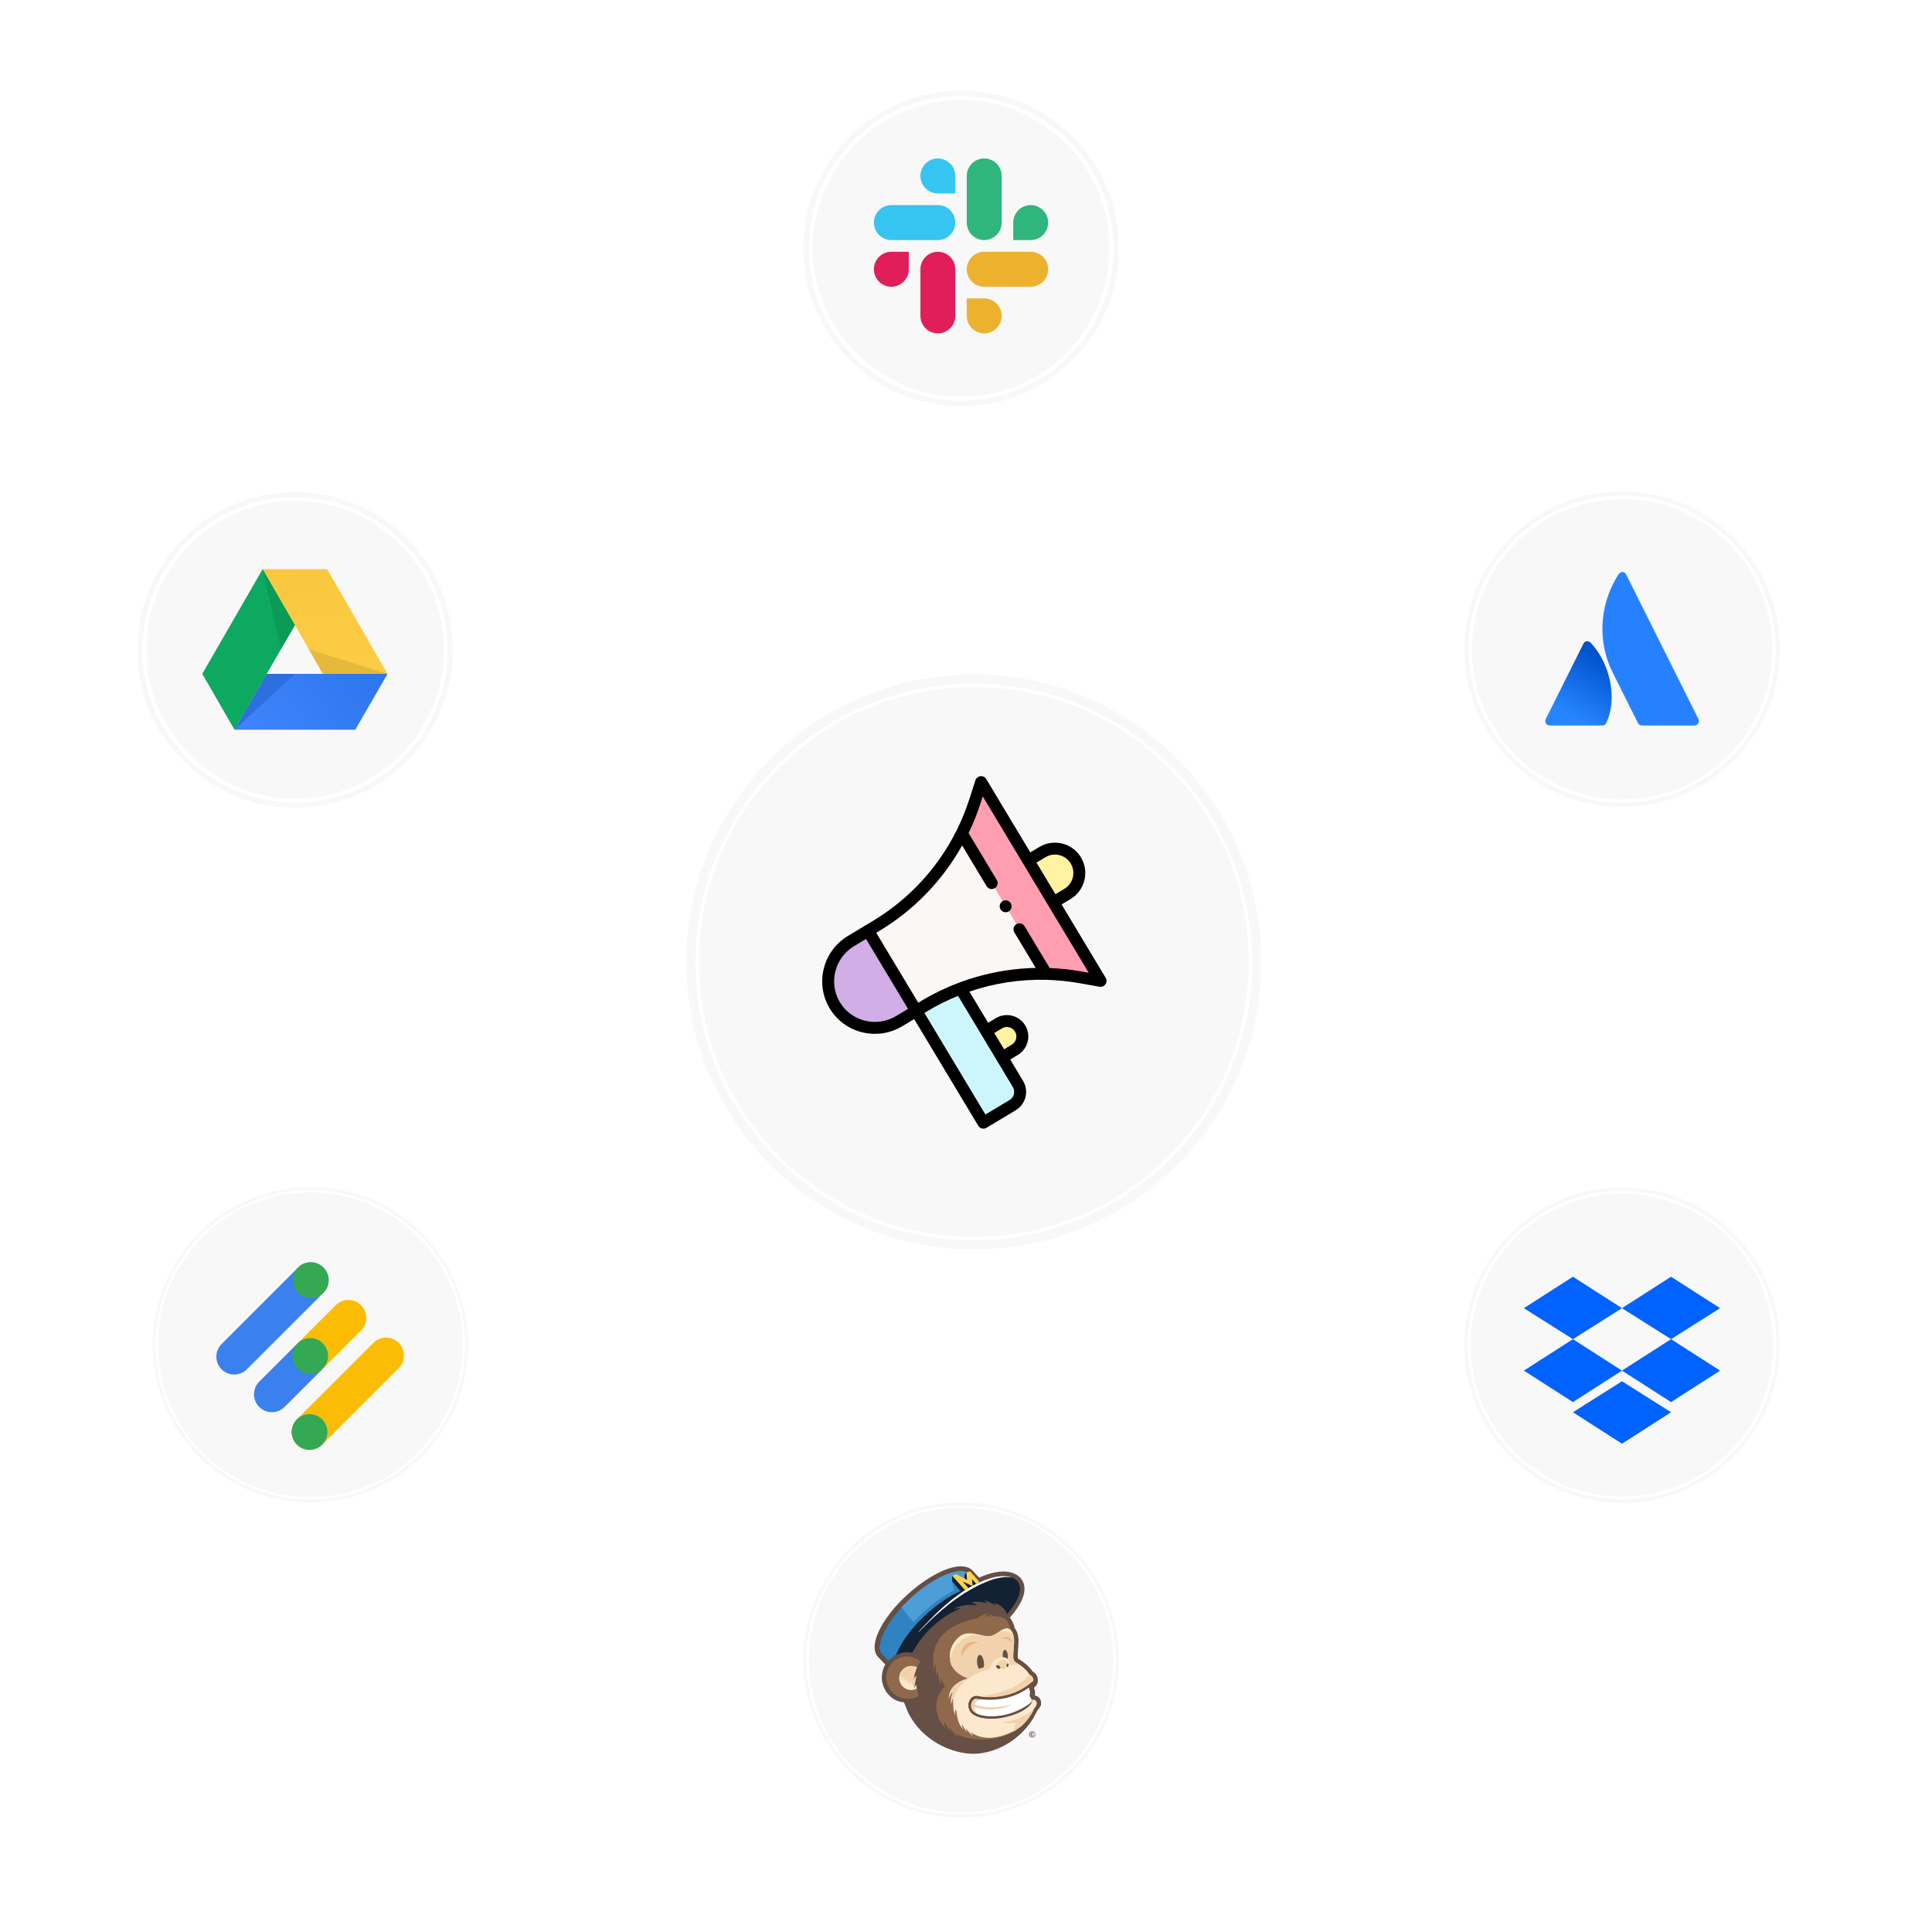 <svg width="1366" height="1349" viewBox="0 0 1366 1349" fill="none" xmlns="http://www.w3.org/2000/svg">
<g filter="url(#filter0_d)">
<path d="M686.447 1203.94C978.208 1203.94 1214.73 967.424 1214.73 675.664C1214.73 383.903 978.208 147.385 686.447 147.385C394.687 147.385 158.168 383.903 158.168 675.664C158.168 967.424 394.687 1203.94 686.447 1203.94Z" fill="white"/>
</g>
<g filter="url(#filter1_d)">
<path d="M688.536 880.999C800.786 880.999 891.782 790.002 891.782 677.752C891.782 565.502 800.786 474.506 688.536 474.506C576.286 474.506 485.289 565.502 485.289 677.752C485.289 790.002 576.286 880.999 688.536 880.999Z" fill="#F8F8F8"/>
<path d="M688.533 873.483C796.56 873.483 884.132 785.911 884.132 677.884C884.132 569.858 796.56 482.285 688.533 482.285C580.507 482.285 492.934 569.858 492.934 677.884C492.934 785.911 580.507 873.483 688.533 873.483Z" stroke="white" stroke-width="2.336"/>
<g clip-path="url(#clip0)">
<path d="M680.072 698.072L719.74 764.092C722.84 769.25 721.171 775.944 716.012 779.044L695.3 791.489L642.055 702.875" fill="#CCF5FC"/>
<path d="M754.777 629.718L744.801 635.713L727.032 606.141L737.008 600.146C745.168 595.244 755.756 597.884 760.659 606.043L760.674 606.067C765.576 614.227 762.936 624.816 754.777 629.718V629.718Z" fill="#FFF2A0"/>
<path d="M590.224 708.468C599.624 724.112 620.011 729.122 635.76 719.659L647.796 712.427L613.757 655.776L601.721 663.008C585.971 672.471 580.824 692.824 590.224 708.468V708.468Z" fill="#D1AEE5"/>
<path d="M739.743 686.247C747.698 686.442 755.665 687.223 763.578 688.622L778.14 691.196L693.694 550.654L689.13 564.72C686.651 572.364 683.6 579.766 680.037 586.88" fill="#FF9EB1"/>
<path d="M680.037 586.88C666.519 613.876 645.518 636.691 619.305 652.441L613.758 655.774L647.797 712.425L653.344 709.091C679.557 693.341 709.56 685.509 739.743 686.247" fill="#FAF7F5"/>
<path d="M717.558 739.892L708.477 745.349L697.22 726.613L706.301 721.157C711.47 718.051 718.179 719.723 721.285 724.893L721.295 724.908C724.4 730.077 722.728 736.786 717.558 739.892V739.892Z" fill="#FFF2A0"/>
<path d="M734.838 596.534L728.472 600.359L697.303 548.485C696.453 547.069 694.854 546.281 693.214 546.469C691.574 546.656 690.194 547.784 689.685 549.354L685.121 563.42C682.739 570.761 679.76 578.02 676.268 584.994C663.006 611.48 642.557 633.554 617.133 648.83L599.55 659.395C581.834 670.04 576.03 693.026 586.611 710.636C597.192 728.245 620.212 733.912 637.928 723.268L646.353 718.205L691.687 793.654C692.885 795.648 695.474 796.294 697.467 795.095L718.18 782.65C725.321 778.36 727.64 769.058 723.349 761.917L714.258 746.786L719.727 743.5C726.88 739.202 729.202 729.887 724.895 722.719C720.598 715.567 711.283 713.244 704.13 717.542L698.661 720.829L685.417 698.787C702.772 692.85 721.103 690.006 739.637 690.459C747.436 690.65 755.243 691.428 762.843 692.77L777.405 695.344C778.425 695.525 779.453 695.321 780.308 694.807C780.815 694.502 781.261 694.089 781.609 693.583C782.544 692.223 782.599 690.442 781.749 689.027L750.579 637.153L756.945 633.328C767.082 627.237 770.374 614.034 764.268 603.872C758.177 593.734 744.975 590.443 734.838 596.534V596.534ZM593.833 706.297C585.645 692.669 590.156 674.869 603.889 666.617L612.314 661.555L642.014 710.984L633.589 716.047C619.855 724.298 602.021 719.924 593.833 706.297V706.297ZM708.47 724.764C711.64 722.859 715.769 723.888 717.683 727.074C719.588 730.244 718.558 734.373 715.388 736.278L709.919 739.564L703 728.05L708.47 724.764ZM716.128 766.256C718.026 769.415 717 773.53 713.841 775.428L696.739 785.704L653.575 713.866L655.512 712.703C662.546 708.476 669.86 704.831 677.388 701.783L716.128 766.256ZM769.764 685.438L764.309 684.474C757.05 683.191 749.614 682.397 742.169 682.109L724.405 652.546C723.207 650.552 720.619 649.907 718.625 651.105C716.631 652.303 715.985 654.891 717.183 656.885L732.289 682.025C703.7 682.636 675.804 690.682 651.173 705.481L649.236 706.645L619.536 657.216L621.473 656.052C646.104 641.252 666.304 620.398 680.265 595.443L697.567 624.239C698.766 626.233 701.354 626.878 703.348 625.68C705.342 624.482 705.987 621.894 704.789 619.899L684.829 586.679C688.07 579.971 690.86 573.033 693.135 566.02L694.845 560.752L769.764 685.438ZM752.606 626.106L746.241 629.931L732.811 607.581L739.177 603.756C745.332 600.057 753.349 602.056 757.062 608.236C760.76 614.391 758.761 622.407 752.606 626.106V626.106Z" fill="black"/>
<path d="M713.528 635.073C712.107 634.027 710.133 633.974 708.667 634.967C707.21 635.953 706.518 637.779 706.941 639.483C707.365 641.19 708.869 642.479 710.617 642.648C712.319 642.813 713.991 641.9 714.772 640.378C715.701 638.569 715.165 636.28 713.528 635.073V635.073Z" fill="black"/>
</g>
</g>
<g filter="url(#filter2_d)">
<path d="M1146.87 568.263C1208.49 568.263 1258.45 518.306 1258.45 456.68C1258.45 395.054 1208.49 345.096 1146.87 345.096C1085.24 345.096 1035.28 395.054 1035.28 456.68C1035.28 518.306 1085.24 568.263 1146.87 568.263Z" fill="#F8F8F8"/>
<path d="M1146.87 564.066C1206.18 564.066 1254.25 515.988 1254.25 456.68C1254.25 397.373 1206.18 349.295 1146.87 349.295C1087.56 349.295 1039.48 397.373 1039.48 456.68C1039.48 515.988 1087.56 564.066 1146.87 564.066Z" stroke="white" stroke-width="2.336"/>
<path d="M1124.78 452.238C1123.16 450.504 1120.63 450.603 1119.53 452.808L1092.92 506.029C1092.68 506.514 1092.56 507.053 1092.59 507.594C1092.61 508.136 1092.77 508.663 1093.06 509.124C1093.34 509.586 1093.74 509.966 1094.22 510.23C1094.69 510.494 1095.22 510.633 1095.76 510.633H1132.82C1134.04 510.661 1135.15 509.972 1135.67 508.874C1143.66 492.353 1138.82 467.233 1124.78 452.238V452.238Z" fill="url(#paint0_linear)"/>
<path d="M1144.31 403.831C1129.42 427.412 1130.41 453.528 1140.21 473.135L1158.08 508.873C1158.34 509.401 1158.75 509.845 1159.25 510.156C1159.75 510.467 1160.33 510.631 1160.92 510.631H1197.98C1198.52 510.631 1199.06 510.493 1199.53 510.228C1200 509.964 1200.4 509.584 1200.69 509.122C1200.97 508.661 1201.13 508.134 1201.16 507.593C1201.18 507.051 1201.07 506.512 1200.83 506.027C1200.83 506.027 1150.97 406.306 1149.72 403.811C1148.6 401.577 1145.75 401.547 1144.31 403.831H1144.31Z" fill="#2681FF"/>
</g>
<g filter="url(#filter3_d)">
<path d="M679.552 1283.61C741.178 1283.61 791.136 1233.66 791.136 1172.03C791.136 1110.41 741.178 1060.45 679.552 1060.45C617.926 1060.45 567.969 1110.41 567.969 1172.03C567.969 1233.66 617.926 1283.61 679.552 1283.61Z" fill="#F8F8F8"/>
<path d="M679.552 1280.58C739.501 1280.58 788.098 1231.98 788.098 1172.03C788.098 1112.08 739.501 1063.49 679.552 1063.49C619.604 1063.49 571.007 1112.08 571.007 1172.03C571.007 1231.98 619.604 1280.58 679.552 1280.58Z" stroke="white" stroke-width="1.69"/>
<path d="M731.376 1226.16C730.956 1226.58 730.43 1226.79 729.8 1226.79C729.17 1226.79 728.645 1226.58 728.225 1226.16C727.805 1225.73 727.595 1225.21 727.595 1224.58C727.595 1223.95 727.805 1223.37 728.277 1222.95C728.697 1222.53 729.222 1222.37 729.8 1222.37C730.43 1222.37 730.955 1222.58 731.376 1223C731.796 1223.42 732.006 1223.95 732.006 1224.58C732.058 1225.21 731.848 1225.73 731.376 1226.16V1226.16ZM728.54 1223.27C728.172 1223.63 728.015 1224.05 728.015 1224.53C728.015 1225.05 728.172 1225.47 728.54 1225.84C728.907 1226.21 729.327 1226.37 729.853 1226.37C730.378 1226.37 730.798 1226.21 731.166 1225.84C731.533 1225.47 731.691 1225.05 731.691 1224.53C731.691 1224.05 731.533 1223.58 731.165 1223.27C730.798 1222.9 730.378 1222.69 729.853 1222.69C729.327 1222.74 728.907 1222.9 728.54 1223.27ZM730.535 1225.68C730.325 1225.84 730.115 1225.89 729.905 1225.89C729.59 1225.89 729.275 1225.79 729.012 1225.52C728.75 1225.26 728.645 1224.95 728.645 1224.58C728.645 1224.21 728.75 1223.9 728.96 1223.63C729.17 1223.37 729.485 1223.27 729.853 1223.27C730.063 1223.27 730.273 1223.32 730.483 1223.42C730.745 1223.58 730.956 1223.84 731.008 1224.26H730.43C730.378 1224.11 730.325 1223.95 730.22 1223.9C730.115 1223.84 730.01 1223.79 729.905 1223.79C729.748 1223.79 729.59 1223.84 729.485 1224C729.38 1224.16 729.327 1224.37 729.327 1224.63C729.327 1224.89 729.38 1225.1 729.485 1225.21C729.59 1225.31 729.748 1225.42 729.905 1225.42C730.063 1225.42 730.168 1225.37 730.273 1225.31L730.43 1225H730.955C730.903 1225.31 730.745 1225.52 730.535 1225.68L730.535 1225.68ZM736.102 1202.35C736.102 1202.14 736.049 1201.93 736.049 1201.72C736.049 1201.57 735.996 1201.46 735.996 1201.36C735.944 1201.04 735.891 1200.78 735.786 1200.46C735.576 1199.88 735.261 1199.31 734.841 1198.83C734.421 1198.36 733.948 1197.99 733.476 1197.73C732.951 1197.47 732.426 1197.31 732.006 1197.21C731.848 1197.21 731.743 1197.15 731.638 1197.15C732.216 1194.63 731.48 1192.69 731.008 1191.79L731.113 1191.69C731.743 1191.06 732.268 1190.48 732.741 1189.9L732.846 1189.8C733.213 1189.27 733.423 1188.75 733.581 1188.27C733.686 1187.85 733.791 1187.49 733.791 1187.12V1186.12C733.739 1185.33 733.633 1184.33 733.108 1183.23C732.846 1182.7 732.478 1182.13 732.005 1181.6C731.511 1181.05 730.924 1180.59 730.272 1180.23C730.22 1180.18 730.167 1180.18 730.115 1180.13C728.697 1178.08 727.122 1176.45 725.704 1175.24C725.06 1174.69 724.394 1174.17 723.708 1173.67C723.131 1173.25 722.658 1172.93 722.395 1172.72C721.765 1172.25 721.293 1171.99 721.083 1171.88C720.558 1171.57 720.19 1171.3 719.98 1171.14C719.822 1170.99 719.717 1170.93 719.665 1170.88C719.665 1170.88 719.665 1170.83 719.612 1170.72C719.56 1170.57 719.56 1170.36 719.56 1169.99C719.56 1169.46 719.56 1168.68 719.612 1167.62C719.717 1165.94 719.875 1163.68 720.085 1160.58C720.137 1159.59 720.137 1158.64 720.137 1157.8C720.085 1156.38 719.875 1155.12 719.612 1153.96C719.56 1153.7 719.455 1153.44 719.402 1153.18C719.35 1152.97 719.297 1152.86 719.245 1152.76C719.192 1152.6 719.14 1152.44 719.035 1152.23C718.982 1152.12 718.982 1152.02 718.877 1151.91C718.772 1151.65 718.667 1151.39 718.51 1151.13L718.457 1151.07L718.404 1150.92L718.352 1150.81C718.089 1150.34 717.774 1149.92 717.459 1149.55C717.302 1148.81 717.039 1147.76 716.566 1146.56C716.146 1145.5 715.621 1144.35 714.833 1143.19C714.571 1142.77 714.256 1142.4 713.941 1142.04L714.046 1141.93C714.203 1141.77 717.879 1137.89 720.82 1132.84C726.229 1123.44 724.444 1117.71 721.975 1114.56L721.923 1114.45L721.87 1114.35C719.507 1111.72 716.251 1110.14 712.313 1109.62C704.068 1108.57 694.721 1112.67 692.253 1113.82L687.736 1108.88C687.316 1108.46 686.896 1108.04 686.424 1107.73C685.951 1107.41 685.426 1107.1 684.901 1106.83C683.851 1106.36 682.695 1106.05 681.435 1105.89C678.967 1105.57 676.131 1105.89 673.085 1106.68C668.516 1107.83 663.423 1110.14 658.066 1113.35C652.71 1116.55 647.143 1120.71 641.734 1125.64C635.118 1131.63 629.656 1137.99 625.665 1144.09C623.67 1147.08 622.042 1150.02 620.834 1152.86C619.626 1155.64 618.838 1158.32 618.523 1160.74C618.313 1162.53 618.313 1164.21 618.681 1165.73C618.838 1166.42 619.049 1167.05 619.364 1167.68C619.731 1168.47 620.204 1169.2 620.782 1169.83L625.455 1174.72L625.98 1175.24L625.928 1175.3L625.77 1175.61C625.665 1175.77 625.613 1175.93 625.508 1176.03L625.35 1176.35C625.298 1176.5 625.193 1176.66 625.14 1176.82L624.983 1177.13C624.93 1177.29 624.825 1177.45 624.773 1177.61C624.72 1177.71 624.668 1177.82 624.668 1177.92L624.51 1178.4C624.458 1178.5 624.458 1178.61 624.405 1178.71C624.353 1178.87 624.3 1179.03 624.248 1179.24C624.248 1179.29 624.195 1179.34 624.195 1179.39C624.195 1179.45 624.142 1179.5 624.142 1179.55C624.09 1179.71 624.037 1179.92 623.985 1180.08C623.985 1180.18 623.932 1180.29 623.932 1180.39C623.932 1180.44 623.88 1180.55 623.88 1180.6C623.88 1180.71 623.827 1180.81 623.827 1180.92C623.827 1181.02 623.775 1181.13 623.775 1181.23C623.722 1181.44 623.722 1181.65 623.67 1181.92C623.67 1181.97 623.67 1182.02 623.617 1182.13V1182.18C623.617 1182.34 623.565 1182.49 623.565 1182.6C623.565 1182.81 623.512 1183.07 623.512 1183.28V1185.91C623.512 1186.01 623.512 1186.12 623.565 1186.22C623.565 1186.33 623.565 1186.49 623.617 1186.64V1186.8C623.617 1186.91 623.67 1187.06 623.67 1187.17C623.67 1187.27 623.722 1187.38 623.722 1187.54C623.722 1187.59 623.722 1187.64 623.775 1187.7C623.775 1187.75 623.827 1187.85 623.827 1187.91V1188.01C623.827 1188.12 623.88 1188.22 623.932 1188.43C623.932 1188.48 623.932 1188.48 623.985 1188.54C624.037 1188.64 624.037 1188.75 624.037 1188.8L624.09 1188.9C624.09 1188.96 624.09 1188.96 624.142 1189.01L624.195 1189.11V1189.27C624.195 1189.32 624.195 1189.32 624.248 1189.38L624.3 1189.48C624.3 1189.59 624.353 1189.64 624.353 1189.74C624.405 1189.85 624.405 1189.95 624.458 1190.16V1190.11V1190.16C624.458 1190.22 624.458 1190.22 624.51 1190.27C624.563 1190.43 624.615 1190.53 624.615 1190.59C624.668 1190.69 624.72 1190.8 624.773 1191.01L624.825 1191.06C624.878 1191.16 624.878 1191.27 624.93 1191.32L624.983 1191.43C624.983 1191.48 625.035 1191.53 625.035 1191.58C625.035 1191.64 625.088 1191.74 625.14 1191.79L625.193 1191.9C625.245 1191.95 625.245 1192.06 625.298 1192.11C625.35 1192.16 625.35 1192.21 625.35 1192.27C625.403 1192.37 625.455 1192.48 625.508 1192.63L625.56 1192.69C625.613 1192.74 625.613 1192.79 625.665 1192.84C625.718 1192.9 625.718 1193 625.77 1193.05C625.823 1193.11 625.875 1193.21 625.928 1193.37L625.98 1193.42C626.033 1193.47 626.033 1193.53 626.085 1193.58C626.138 1193.68 626.19 1193.74 626.19 1193.79C626.243 1193.84 626.295 1193.95 626.348 1194.05V1194.11C626.4 1194.16 626.4 1194.21 626.453 1194.26C626.505 1194.37 626.558 1194.42 626.611 1194.47C626.663 1194.53 626.716 1194.63 626.821 1194.79C626.873 1194.84 626.926 1194.89 626.926 1194.95C626.978 1195.05 627.031 1195.1 627.083 1195.16C627.136 1195.21 627.188 1195.31 627.241 1195.42C627.293 1195.47 627.346 1195.58 627.398 1195.63C627.451 1195.73 627.503 1195.79 627.608 1195.84L627.766 1196L627.818 1196.05C627.923 1196.15 627.976 1196.26 628.081 1196.36L628.186 1196.47L628.344 1196.63L628.659 1196.94L628.764 1197.05L628.921 1197.21L628.974 1197.26C629.079 1197.36 629.236 1197.47 629.341 1197.63L629.394 1197.68C629.446 1197.73 629.499 1197.73 629.551 1197.84C629.709 1197.99 629.866 1198.1 630.024 1198.26L630.129 1198.31L630.182 1198.36L630.287 1198.41C630.444 1198.52 630.549 1198.62 630.707 1198.73L630.759 1198.78C630.812 1198.83 630.864 1198.83 630.864 1198.83L630.969 1198.94C631.074 1199.04 631.179 1199.1 631.284 1199.2L631.389 1199.25L631.494 1199.36L631.547 1199.41C631.652 1199.46 631.809 1199.57 631.914 1199.62C631.967 1199.67 632.019 1199.73 632.124 1199.73L632.229 1199.78L632.282 1199.83H632.334C632.544 1199.94 632.702 1200.04 632.86 1200.15L632.965 1200.2L633.595 1200.52H633.647L633.752 1200.57L634.067 1200.73C634.12 1200.73 634.172 1200.78 634.225 1200.78C634.278 1200.83 634.33 1200.83 634.435 1200.88H634.488C634.593 1200.94 634.698 1200.99 634.803 1200.99H634.855C634.96 1201.04 635.065 1201.09 635.223 1201.15H635.275L635.38 1201.2C635.433 1201.2 635.485 1201.25 635.538 1201.25H635.59C635.748 1201.3 635.905 1201.36 636.116 1201.41H636.168C636.431 1201.51 636.693 1201.57 636.956 1201.62H637.008C637.218 1201.67 637.481 1201.72 637.691 1201.78H637.901C638.111 1201.83 638.321 1201.88 638.531 1201.88H638.741C638.899 1201.88 639.004 1201.93 639.161 1201.93C639.161 1201.99 639.214 1202.04 639.214 1202.09C639.581 1203.09 639.949 1204.09 640.369 1205.03C646.566 1222.21 663.738 1235.56 683.325 1238.03C702.913 1240.45 723.866 1227.42 732.373 1209.81C732.727 1209.16 733.059 1208.49 733.371 1207.82C734.211 1206.93 734.894 1206.03 735.314 1205.09C735.996 1204.51 736.154 1203.35 736.102 1202.35V1202.35ZM627.346 1195.52H627.398H627.346Z" fill="#664F44"/>
<path d="M719.48 1116.41C718.534 1115.36 717.431 1114.57 716.223 1113.99C716.013 1113.88 715.802 1113.83 715.54 1113.78C715.435 1113.72 715.33 1113.62 715.225 1113.57C714.174 1113.15 713.07 1112.88 711.914 1112.72C706.24 1111.99 699.725 1114.09 696.047 1115.57C695.837 1115.67 695.627 1115.73 695.416 1115.83C695.101 1115.99 694.786 1116.09 694.471 1116.25C693.945 1116.46 693.42 1116.73 692.842 1116.99C692.737 1117.04 692.684 1117.04 692.579 1117.09L691.581 1115.94L691.108 1115.41L690.688 1114.94L690.53 1114.73L686.695 1110.3L686.379 1109.93L685.959 1109.46H685.906L684.803 1109.72L683.542 1109.99C682.859 1109.67 682.018 1109.46 681.073 1109.3C679.181 1109.04 676.764 1109.3 674.032 1109.99C671.3 1110.67 668.2 1111.88 664.942 1113.51C658.375 1116.78 651.124 1121.78 644.084 1128.2C641.614 1130.42 639.355 1132.73 637.253 1135C635.204 1137.21 633.365 1139.47 631.684 1141.63C628.269 1146.11 625.694 1150.43 624.013 1154.32C622.91 1156.9 622.227 1159.27 621.964 1161.33C621.754 1162.8 621.806 1164.12 622.069 1165.17C622.174 1165.54 622.279 1165.8 622.384 1166.12C622.647 1166.75 622.962 1167.28 623.382 1167.75L627.638 1172.22L628.111 1172.7L628.164 1172.65C628.276 1172.48 628.419 1172.34 628.584 1172.22L628.637 1172.17L628.794 1172.01C628.899 1171.86 629.057 1171.75 629.162 1171.59C629.267 1171.49 629.32 1171.43 629.425 1171.38C629.53 1171.33 629.582 1171.22 629.687 1171.17L629.793 1171.07C629.898 1171.01 629.95 1170.91 630.055 1170.86C630.16 1170.75 630.318 1170.65 630.423 1170.54C630.475 1170.49 630.581 1170.43 630.633 1170.38H630.686C630.843 1170.28 630.949 1170.17 631.106 1170.07C631.211 1170.01 631.264 1169.96 631.369 1169.86C631.526 1169.75 631.631 1169.64 631.789 1169.54C631.894 1169.49 631.947 1169.43 632.052 1169.38C632.209 1169.28 632.367 1169.17 632.525 1169.12C632.63 1169.07 632.682 1169.01 632.787 1168.96C632.945 1168.85 633.103 1168.8 633.26 1168.7C633.365 1168.64 633.418 1168.59 633.523 1168.54L633.628 1168.49C633.786 1168.43 633.891 1168.33 634.048 1168.28C634.101 1168.22 634.206 1168.22 634.258 1168.17C634.364 1168.12 634.469 1168.06 634.626 1168.01L634.942 1167.85L635.047 1167.8L635.835 1167.49C635.94 1167.43 635.992 1167.43 636.097 1167.38C636.202 1167.33 636.255 1167.33 636.36 1167.28L636.465 1167.22C636.518 1167.22 636.57 1167.17 636.623 1167.17C636.728 1167.12 636.833 1167.12 636.991 1167.06H637.096C637.253 1167.01 637.358 1167.01 637.516 1166.96C637.621 1166.91 637.779 1166.91 637.884 1166.85C638.041 1166.8 638.199 1166.8 638.357 1166.75C638.409 1166.75 638.462 1166.7 638.567 1166.7C638.619 1166.7 638.724 1166.7 638.777 1166.64C638.935 1166.59 639.092 1166.59 639.25 1166.59C639.408 1166.59 639.513 1166.54 639.67 1166.54C639.775 1166.54 639.88 1166.49 639.986 1166.49H640.406C640.931 1166.49 641.562 1166.49 642.192 1166.54H642.297C642.928 1166.59 643.663 1166.7 644.399 1166.85C644.557 1166.91 644.767 1166.91 644.924 1166.96C644.977 1166.91 644.977 1166.8 645.029 1166.75C645.45 1166.06 645.818 1165.33 646.238 1164.64C648.602 1160.69 651.124 1157.22 653.699 1154.16C654.592 1153.11 655.485 1152.16 656.378 1151.22C659.663 1147.78 663.289 1144.7 667.202 1142C667.937 1141.47 668.726 1141 669.408 1140.53C670.407 1139.89 671.353 1139.37 672.246 1138.84C672.981 1138.42 673.664 1138.05 674.348 1137.74C675.451 1137.16 676.449 1136.68 677.342 1136.31L678.13 1136C678.498 1135.84 678.866 1135.68 679.181 1135.58C678.919 1135.52 678.603 1135.52 678.341 1135.52H677.29C677.027 1135.52 676.712 1135.52 676.449 1135.58C675.924 1135.63 675.346 1135.68 674.768 1135.73C674.558 1135.79 674.4 1135.79 674.19 1135.84C675.608 1135.1 677.027 1134.58 678.341 1134.15C679.205 1133.9 680.082 1133.69 680.968 1133.52C682.123 1133.31 683.227 1133.15 684.225 1133.1C684.908 1133.05 685.539 1133.05 686.117 1133.05C686.695 1133.05 687.272 1133.1 687.745 1133.1C689.479 1133.21 690.53 1133.47 690.53 1133.47C690.267 1133.1 689.952 1132.84 689.637 1132.58C689.006 1132.1 688.323 1131.79 687.693 1131.52C687.43 1131.42 687.22 1131.36 687.01 1131.26C686.852 1131.21 686.695 1131.15 686.589 1131.15C686.905 1131.1 687.167 1131.05 687.43 1131.05C687.745 1131 688.008 1131 688.323 1130.94C690.793 1130.73 693 1130.94 694.628 1131.21C696.572 1131.57 697.781 1132.05 697.781 1132.05C697.518 1131.52 697.098 1131.05 696.625 1130.63C696.31 1130.36 695.942 1130.1 695.627 1129.89C696.31 1130.05 696.888 1130.21 697.518 1130.42C699.094 1130.89 700.408 1131.47 701.459 1131.94L702.404 1132.42C702.509 1132.47 702.562 1132.52 702.614 1132.52C703.56 1133.05 704.086 1133.42 704.086 1133.42C703.928 1132.84 703.613 1132.31 703.193 1131.84C703.087 1131.73 702.982 1131.57 702.877 1131.47H702.93C702.982 1131.47 703.035 1131.52 703.14 1131.52C703.193 1131.52 703.298 1131.57 703.403 1131.63C703.823 1131.79 704.453 1132.05 705.189 1132.42C705.242 1132.42 705.242 1132.47 705.294 1132.47L705.609 1132.63C705.872 1132.79 706.135 1132.89 706.398 1133.1L707.186 1133.58C707.343 1133.68 707.448 1133.73 707.606 1133.84C707.869 1134.05 708.184 1134.26 708.447 1134.52C708.762 1134.79 709.025 1135.05 709.287 1135.31L709.445 1135.47C709.655 1135.68 709.865 1135.89 710.023 1136.1C710.391 1136.52 710.706 1137 711.021 1137.47C711.389 1138.05 711.652 1138.74 711.914 1139.42C711.914 1139.47 711.914 1139.53 711.967 1139.53C712.125 1139.37 712.44 1139.05 712.807 1138.63C715.855 1135.05 724.997 1123.47 719.48 1116.41" fill="#132134"/>
<path d="M732.96 1202.84C732.96 1202.84 733.065 1202.05 732.645 1201.32C732.645 1201.26 732.592 1201.21 732.592 1201.21L732.54 1201.16L732.382 1201C732.277 1200.9 732.172 1200.79 732.014 1200.69C731.962 1200.63 731.857 1200.58 731.752 1200.53C731.489 1200.42 731.227 1200.32 730.859 1200.27C730.597 1200.21 730.334 1200.21 730.019 1200.21H729.599V1200.32C729.599 1200.37 729.652 1200.42 729.652 1200.53C729.652 1200.58 729.652 1200.63 729.704 1200.63C729.757 1200.79 729.809 1201.05 729.862 1201.26C729.862 1201.26 729.862 1201.32 729.809 1201.42V1201.47C729.652 1201.84 729.232 1202.68 728.287 1203.73C728.129 1203.94 727.971 1204.1 727.761 1204.31C725.136 1207.04 719.465 1210.88 707.493 1213.03C703.45 1213.61 699.67 1213.66 696.519 1213.24C691.794 1212.66 688.276 1211.14 686.596 1209.09C686.438 1208.93 686.333 1208.72 686.176 1208.56C686.07 1208.41 686.018 1208.3 685.913 1208.14C685.86 1208.09 685.86 1208.04 685.808 1207.99C685.154 1206.78 684.811 1205.42 684.81 1204.05C684.81 1202.42 685.335 1200.9 686.176 1199.74C686.858 1198.8 687.751 1198.06 688.853 1197.75C689.378 1197.59 689.956 1197.48 690.534 1197.54C690.639 1197.54 690.796 1197.54 691.006 1197.59C691.374 1197.64 691.951 1197.69 692.634 1197.8C692.686 1197.8 692.791 1197.8 692.844 1197.85C695.102 1198.11 698.672 1198.48 702.978 1198.22C710.854 1197.75 721.198 1195.28 730.597 1186.77V1186.72C730.649 1185.98 730.544 1184.72 729.652 1183.72C729.494 1183.56 729.337 1183.41 729.127 1183.25C729.022 1183.14 728.864 1183.09 728.759 1182.99C728.601 1182.93 728.497 1182.83 728.392 1182.78L727.919 1182.46V1182.41C727.866 1182.3 727.814 1182.2 727.709 1182.09C725.294 1178.42 721.933 1176.26 720.568 1175.27C719.938 1174.79 719.518 1174.58 719.518 1174.58C716.63 1172.8 716.21 1172.22 716.472 1167.44C716.577 1165.71 716.735 1163.45 716.945 1160.35C716.945 1159.93 716.997 1159.56 716.997 1159.2V1157.67C716.997 1157.41 716.945 1157.15 716.945 1156.94C716.945 1156.83 716.945 1156.73 716.892 1156.62C716.84 1156.36 716.84 1156.1 716.787 1155.83C716.787 1155.73 716.735 1155.57 716.735 1155.47C716.735 1155.31 716.682 1155.2 716.63 1155.05C716.577 1154.94 716.577 1154.78 716.525 1154.68C716.472 1154.52 716.42 1154.36 716.42 1154.21C716.42 1154.15 716.367 1154.1 716.367 1154.05C716.367 1154 716.315 1153.94 716.315 1153.89V1153.84L716.262 1153.68C716.21 1153.58 716.157 1153.47 716.157 1153.37V1153.31L716.105 1153.21L716.052 1153.1C715.947 1152.89 715.895 1152.68 715.79 1152.53L715.737 1152.37C715.632 1152.21 715.527 1152 715.422 1151.84L715.37 1151.79L715.317 1151.74C715.212 1151.63 715.16 1151.53 715.055 1151.42L714.95 1151.26C714.845 1151.11 714.74 1151 714.635 1150.9V1150.48C714.582 1150.27 714.53 1150 714.477 1149.74C714.477 1149.69 714.425 1149.58 714.425 1149.53V1149.48C714.425 1149.37 714.372 1149.32 714.372 1149.22C714.32 1149.01 714.267 1148.8 714.162 1148.59C714.162 1148.53 714.11 1148.43 714.11 1148.38L713.952 1147.9C713.899 1147.8 713.899 1147.69 713.847 1147.64C713.794 1147.48 713.742 1147.33 713.637 1147.17L713.479 1146.85C713.427 1146.7 713.322 1146.54 713.269 1146.38L713.112 1146.07C713.007 1145.91 712.954 1145.75 712.849 1145.59L712.692 1145.28C712.587 1145.12 712.482 1144.96 712.377 1144.75C712.324 1144.65 712.272 1144.59 712.219 1144.49C712.167 1144.44 712.114 1144.33 712.062 1144.28C711.904 1144.12 711.799 1143.96 711.642 1143.81L711.537 1143.75C711.327 1143.54 711.169 1143.33 710.959 1143.18L710.907 1143.12C710.802 1143.07 710.697 1142.97 710.644 1142.91H710.592C710.487 1142.86 710.434 1142.81 710.329 1142.76L710.276 1142.7C710.171 1142.65 710.014 1142.55 709.804 1142.44C709.751 1142.39 709.646 1142.39 709.541 1142.34C709.069 1142.18 708.491 1141.97 707.756 1141.76C707.704 1141.76 707.651 1141.76 707.599 1141.71C707.021 1141.55 706.339 1141.39 705.603 1141.29C705.341 1141.23 705.131 1141.23 704.868 1141.18C704.763 1141.18 704.658 1141.18 704.501 1141.13H704.343C703.766 1141.08 703.24 1141.02 702.663 1141.02H702.61C701.875 1141.02 701.14 1141.08 700.457 1141.23C700.615 1140.97 701.088 1140.66 701.508 1140.39C702.085 1140.08 702.61 1139.87 702.61 1139.87C702.295 1139.87 701.98 1139.92 701.665 1139.97C701.56 1139.97 701.455 1140.03 701.35 1140.03C701.298 1140.03 701.193 1140.03 701.14 1140.08H701.088C701.035 1140.08 700.983 1140.08 700.93 1140.13C699.302 1140.5 697.727 1141.08 696.835 1141.44L696.519 1141.6H696.467C696.362 1141.6 696.309 1141.6 696.204 1141.65C696.834 1140.45 697.78 1139.82 698.515 1139.5C698.62 1139.45 698.777 1139.4 698.882 1139.34C698.935 1139.34 698.935 1139.34 698.987 1139.29C699.092 1139.24 699.197 1139.24 699.25 1139.19C699.407 1139.13 699.512 1139.13 699.512 1139.13H698.672C696.887 1139.34 695.259 1139.92 693.894 1140.71C692.949 1141.23 692.109 1141.81 691.374 1142.39C691.164 1142.44 691.006 1142.49 690.796 1142.49C688.801 1142.91 686.543 1143.44 684.18 1144.17C683.288 1144.44 682.395 1144.75 681.502 1145.07C680.82 1145.33 680.085 1145.59 679.402 1145.86C678.877 1146.07 678.404 1146.28 677.879 1146.49C674.256 1148.11 670.633 1150.27 667.64 1153.16L667.325 1153.47L666.538 1154.26L666.223 1154.57C666.118 1154.73 665.96 1154.89 665.855 1154.99C665.278 1155.62 664.752 1156.31 664.227 1157.04C663.86 1157.57 663.492 1158.15 663.177 1158.72L663.125 1158.78C662.442 1159.98 661.812 1161.24 661.34 1162.66C661.077 1163.34 660.867 1164.08 660.657 1164.82C660.604 1165.03 660.552 1165.18 660.499 1165.39L660.447 1165.5C660.237 1166.29 660.079 1167.13 659.974 1167.97C659.974 1168.12 659.922 1168.28 659.922 1168.49C659.869 1168.91 659.817 1169.33 659.817 1169.8C659.764 1170.22 659.764 1170.59 659.764 1171.01V1172.64C659.764 1173.11 659.764 1173.59 659.817 1174.06V1174.11C659.817 1174.58 659.869 1175.06 659.922 1175.58C659.922 1175.79 659.974 1176 659.974 1176.21V1176.37C659.974 1176.47 659.974 1176.58 660.027 1176.74C660.079 1177.26 660.184 1177.84 660.237 1178.42C660.237 1178.58 660.289 1178.73 660.289 1178.89C660.394 1179.36 660.447 1179.89 660.552 1180.36C660.552 1180.36 660.447 1179.73 660.499 1178.79C660.499 1178.58 660.552 1178.31 660.552 1178.1C660.604 1177.58 660.709 1176.95 660.92 1176.37L661.077 1175.9C661.077 1175.84 661.13 1175.79 661.182 1175.69C661.287 1175.42 661.445 1175.11 661.602 1174.85C661.655 1175.06 661.655 1175.27 661.707 1175.42V1178.21C661.76 1179.99 661.917 1182.15 662.285 1183.98C662.285 1183.98 662.337 1180.68 662.915 1180.26C662.915 1180.26 663.912 1186.45 664.805 1188.76C664.91 1189.08 665.068 1189.29 665.173 1189.45V1188.82L665.068 1185.4V1185.04C665.75 1186.45 666.538 1187.87 667.43 1189.39C667.693 1189.81 667.903 1190.23 668.165 1190.65C666.485 1192.13 664.91 1194.28 663.755 1196.8C663.597 1197.22 663.387 1197.64 663.23 1198.06C663.125 1198.32 663.072 1198.53 662.967 1198.8C662.967 1198.85 662.915 1198.95 662.915 1199.01C662.862 1199.16 662.81 1199.37 662.757 1199.53C662.757 1199.64 662.705 1199.69 662.705 1199.79C662.652 1199.95 662.6 1200.16 662.547 1200.32C662.547 1200.42 662.495 1200.48 662.495 1200.58L662.337 1201.37C662.285 1201.63 662.232 1201.89 662.232 1202.16C662.232 1202.26 662.232 1202.31 662.18 1202.42C662.18 1202.63 662.127 1202.79 662.127 1203C662.127 1203.1 662.127 1203.21 662.075 1203.31C662.075 1203.52 662.022 1203.68 662.022 1203.89V1205.73C662.022 1205.94 662.022 1206.15 662.075 1206.41V1206.57C662.075 1206.83 662.127 1207.09 662.18 1207.41C662.18 1207.51 662.18 1207.57 662.232 1207.67C662.232 1207.88 662.285 1208.04 662.337 1208.25C662.337 1208.35 662.39 1208.46 662.39 1208.56C662.442 1208.72 662.442 1208.93 662.495 1209.09C662.495 1209.19 662.547 1209.3 662.547 1209.4C662.6 1209.56 662.652 1209.72 662.652 1209.93C662.705 1210.03 662.705 1210.14 662.757 1210.3C662.81 1210.45 662.862 1210.66 662.915 1210.82C662.967 1210.93 662.967 1211.03 663.02 1211.14C663.072 1211.3 663.125 1211.51 663.177 1211.66C663.23 1211.77 663.23 1211.87 663.282 1211.98C663.335 1212.19 663.44 1212.4 663.492 1212.56C663.545 1212.66 663.545 1212.71 663.597 1212.82L664.385 1214.55C664.437 1214.66 664.49 1214.71 664.542 1214.81L664.858 1215.44C664.91 1215.55 664.963 1215.65 665.068 1215.76C665.173 1215.92 665.278 1216.13 665.383 1216.28C665.435 1216.39 665.54 1216.49 665.593 1216.6C665.698 1216.76 665.803 1216.97 665.96 1217.13C666.065 1217.23 666.118 1217.34 666.223 1217.49C666.328 1217.65 666.485 1217.86 666.59 1218.02C666.695 1218.12 666.748 1218.23 666.853 1218.39C667.01 1218.54 667.115 1218.75 667.273 1218.91C667.378 1219.02 667.43 1219.12 667.535 1219.23C667.693 1219.44 667.85 1219.59 668.06 1219.8L668.323 1220.07C668.585 1220.33 668.848 1220.64 669.111 1220.91C669.111 1220.91 668.953 1220.7 668.743 1220.28C668.691 1220.22 668.638 1220.12 668.638 1220.01L668.48 1219.7C668.428 1219.59 668.375 1219.49 668.323 1219.33C667.903 1218.39 667.535 1217.02 667.588 1215.55L668.06 1216.18C668.218 1216.55 668.48 1217.02 668.743 1217.55C668.848 1217.7 668.953 1217.91 669.006 1218.07C669.426 1218.81 669.846 1219.65 670.371 1220.43C671.001 1221.43 671.631 1222.38 672.314 1223.27C672.314 1223.27 671.526 1221.59 671.263 1220.49C671.211 1220.17 671.158 1219.91 671.211 1219.75C671.263 1219.8 671.316 1219.91 671.421 1219.96C671.473 1220.01 671.526 1220.12 671.631 1220.17C671.736 1220.33 671.893 1220.54 672.103 1220.8L672.208 1220.91C672.314 1221.01 672.366 1221.17 672.471 1221.27C672.576 1221.43 672.681 1221.59 672.839 1221.75C673.941 1223.16 675.464 1225.06 676.514 1226.05C676.882 1226.37 677.197 1226.63 677.407 1226.74L675.884 1224.01C679.35 1226.84 693.737 1230.47 707.861 1226.42C709.594 1225.95 711.274 1225.32 712.954 1224.58C713.952 1224.16 714.95 1223.64 715.947 1223.11L716.105 1223.01C716.787 1222.64 717.47 1222.22 718.153 1221.8C718.678 1221.48 719.203 1221.12 719.675 1220.8C720.54 1220.21 721.381 1219.57 722.196 1218.91C722.248 1218.86 722.301 1218.81 722.353 1218.81C723.141 1218.12 723.928 1217.39 724.611 1216.65C725.556 1215.65 726.396 1214.66 727.131 1213.66L727.184 1213.61C727.394 1213.34 727.551 1213.13 727.709 1212.87L727.761 1212.82C727.814 1212.71 727.866 1212.66 727.919 1212.56C728.181 1212.19 728.391 1211.87 728.654 1211.51C728.706 1211.4 728.759 1211.35 728.812 1211.24C728.917 1211.03 729.022 1210.88 729.179 1210.66C729.284 1210.51 729.337 1210.4 729.442 1210.24C729.547 1210.09 729.652 1209.93 729.704 1209.77C729.862 1209.51 730.019 1209.19 730.177 1208.93L730.334 1208.62L730.649 1207.99L730.807 1207.67L730.859 1207.57C730.964 1207.3 731.122 1207.04 731.227 1206.78V1206.73C731.699 1206.31 732.014 1205.89 732.329 1205.52C732.382 1205.47 732.435 1205.41 732.435 1205.36C732.75 1204.36 732.96 1203.57 732.96 1202.84H732.96ZM648.475 1192.65C648.475 1192.6 648.475 1192.55 648.423 1192.44C648.265 1191.55 648.108 1190.6 648.055 1189.66V1189.45C647.898 1189.5 647.74 1189.71 647.53 1189.97C647.478 1190.08 647.373 1190.18 647.32 1190.34C646.848 1191.23 646.427 1192.49 646.427 1192.49C646.48 1192.07 646.532 1191.65 646.532 1191.23V1191.08C646.585 1190.66 646.638 1190.18 646.69 1189.76V1189.6C646.743 1189.08 646.848 1188.61 646.953 1188.13C646.953 1188.08 646.953 1188.03 647.005 1187.92V1187.87C647.005 1187.82 647.005 1187.77 647.058 1187.71C647.058 1187.61 647.11 1187.56 647.11 1187.45C647.163 1187.08 647.268 1186.72 647.32 1186.35C647.373 1186.03 647.425 1185.72 647.478 1185.46V1185.35C647.478 1185.3 647.478 1185.25 647.53 1185.25V1185.14C647.53 1185.09 647.583 1184.98 647.583 1184.93C647.583 1184.88 647.583 1184.83 647.635 1184.77C647.635 1184.67 647.688 1184.56 647.688 1184.51C647.688 1184.46 647.74 1184.35 647.74 1184.3C647.74 1184.19 647.793 1184.09 647.793 1184.04C647.793 1183.98 647.793 1183.93 647.845 1183.88C647.845 1183.83 647.845 1183.77 647.898 1183.77C647.898 1183.67 647.95 1183.62 647.95 1183.56V1183.41L647.845 1183.51C647.74 1183.56 647.688 1183.67 647.583 1183.72L647.478 1183.83C647.373 1183.93 647.268 1184.04 647.215 1184.14L647.163 1184.19L646.848 1184.67L646.795 1184.72C646.795 1184.77 646.743 1184.77 646.743 1184.83L646.585 1185.14V1185.25C646.532 1185.4 646.427 1185.56 646.375 1185.72C646.217 1186.14 646.06 1186.56 645.955 1186.93C645.902 1187.03 645.902 1187.19 645.85 1187.24C645.797 1187.45 645.745 1187.66 645.745 1187.71V1187.77V1187.71C645.745 1187.56 645.745 1187.45 645.797 1187.29C645.797 1187.03 645.85 1186.72 645.85 1186.45C645.85 1186.24 645.902 1185.98 645.955 1185.77C645.955 1185.72 645.955 1185.61 646.007 1185.56C646.007 1185.46 646.06 1185.35 646.06 1185.25C646.06 1185.14 646.112 1185.04 646.112 1184.93V1184.77C646.112 1184.67 646.165 1184.51 646.165 1184.4V1184.04C646.165 1183.98 646.165 1183.93 646.217 1183.88C646.27 1183.72 646.322 1183.51 646.322 1183.35V1183.3C646.375 1183.2 646.375 1183.04 646.427 1182.93V1182.88C646.48 1182.62 646.585 1182.36 646.637 1182.09V1181.99C646.637 1181.94 646.637 1181.88 646.69 1181.83C646.795 1181.41 646.953 1180.99 647.058 1180.62V1180.57C647.163 1180.26 647.32 1179.89 647.425 1179.57V1179.52C647.478 1179.36 647.53 1179.26 647.583 1179.1C647.688 1178.89 647.74 1178.68 647.845 1178.47C647.845 1178.42 647.898 1178.31 648.003 1178.1C648.055 1178.05 648.055 1177.95 648.108 1177.89C648.16 1177.79 648.213 1177.68 648.265 1177.52L648.318 1177.42L649.21 1175.79C649.263 1175.74 649.263 1175.63 649.315 1175.58V1175.53L649.368 1175.42C649.473 1175.27 649.578 1175.06 649.683 1174.9C649.84 1174.64 649.945 1174.37 650.103 1174.16C650.366 1173.69 650.576 1173.27 650.733 1173.06C650.786 1172.9 650.838 1172.85 650.891 1172.8C650.838 1172.8 650.576 1172.59 650.156 1172.33C649.63 1172.01 648.895 1171.59 648.003 1171.17C647.688 1171.01 647.425 1170.91 647.11 1170.75C646.743 1170.59 646.322 1170.43 645.902 1170.28C645.797 1170.22 645.692 1170.22 645.587 1170.17C645.22 1170.07 644.905 1169.96 644.537 1169.86C644.275 1169.8 644.012 1169.75 643.802 1169.7C643.592 1169.65 643.382 1169.65 643.172 1169.59C643.067 1169.59 642.962 1169.59 642.857 1169.54C642.752 1169.54 642.647 1169.54 642.542 1169.49C642.279 1169.49 641.964 1169.44 641.702 1169.44H641.282C640.652 1169.44 640.074 1169.49 639.496 1169.59H639.391C638.341 1169.75 637.344 1170.01 636.346 1170.38C636.031 1170.49 635.716 1170.64 635.348 1170.8C635.243 1170.85 635.191 1170.91 635.086 1170.91L634.771 1171.06C633.826 1171.54 632.933 1172.17 632.093 1172.85H632.04C631.305 1173.43 630.675 1174.11 630.098 1174.79L629.625 1175.42C629.415 1175.69 629.258 1175.95 629.1 1176.21C628.785 1176.68 628.47 1177.21 628.207 1177.73C628.102 1177.94 627.997 1178.1 627.945 1178.31C627.945 1178.37 627.892 1178.37 627.892 1178.42C627.367 1179.68 626.947 1180.99 626.79 1182.41C626.737 1182.67 626.737 1182.93 626.685 1183.25V1183.35C626.685 1183.56 626.632 1183.77 626.632 1184.04V1184.98C626.632 1185.19 626.632 1185.4 626.685 1185.61V1185.88C626.685 1186.03 626.737 1186.19 626.737 1186.35V1186.4C626.737 1186.51 626.737 1186.56 626.79 1186.66C626.79 1186.82 626.842 1186.98 626.842 1187.08C626.842 1187.19 626.895 1187.29 626.895 1187.4C626.947 1187.56 626.947 1187.66 627 1187.82C627 1187.92 627.052 1188.03 627.105 1188.13V1188.19L627.157 1188.29V1188.4L627.21 1188.5C627.262 1188.61 627.262 1188.71 627.315 1188.82C627.367 1188.92 627.367 1189.08 627.42 1189.18C627.472 1189.29 627.525 1189.39 627.525 1189.55L627.577 1189.66C627.63 1189.76 627.63 1189.81 627.682 1189.92C627.735 1190.02 627.787 1190.13 627.84 1190.29L627.997 1190.6C628.05 1190.65 628.05 1190.71 628.102 1190.76C628.155 1190.81 628.155 1190.87 628.207 1190.92L628.365 1191.23C628.417 1191.34 628.47 1191.5 628.575 1191.6C628.627 1191.71 628.68 1191.81 628.732 1191.86C628.785 1191.97 628.89 1192.13 628.942 1192.23C628.995 1192.34 629.047 1192.39 629.1 1192.49C629.152 1192.6 629.258 1192.76 629.363 1192.86C629.415 1192.97 629.468 1193.02 629.52 1193.07C629.625 1193.18 629.678 1193.33 629.783 1193.44C629.835 1193.49 629.888 1193.6 629.94 1193.65C630.045 1193.75 630.15 1193.91 630.255 1194.02C630.308 1194.07 630.36 1194.12 630.413 1194.23C630.518 1194.33 630.623 1194.49 630.728 1194.59L630.885 1194.75C630.99 1194.86 631.095 1195.01 631.253 1195.12L631.41 1195.28L631.778 1195.64C631.83 1195.7 631.883 1195.75 631.935 1195.75C632.04 1195.85 632.198 1195.96 632.355 1196.12C632.408 1196.17 632.46 1196.17 632.513 1196.22C632.671 1196.33 632.776 1196.43 632.933 1196.54C632.986 1196.59 633.038 1196.59 633.038 1196.64L633.511 1196.96L633.616 1197.01L634.088 1197.32L634.193 1197.38C634.351 1197.48 634.561 1197.59 634.718 1197.69L634.823 1197.75C634.981 1197.85 635.191 1197.96 635.348 1198.01L635.453 1198.06C635.663 1198.17 635.821 1198.22 636.031 1198.32L636.083 1198.38C636.293 1198.48 636.503 1198.53 636.661 1198.64H636.714C636.924 1198.69 637.134 1198.8 637.344 1198.85H637.396C637.501 1198.9 637.606 1198.9 637.711 1198.95C637.816 1199.01 637.921 1199.01 638.079 1199.06H638.131C638.341 1199.11 638.604 1199.16 638.814 1199.22C639.024 1199.27 639.286 1199.32 639.496 1199.32C640.232 1199.43 640.967 1199.48 641.702 1199.53H642.227C642.489 1199.53 642.699 1199.53 642.962 1199.48C643.277 1199.43 643.645 1199.43 644.012 1199.37C644.327 1199.32 644.642 1199.27 644.905 1199.22C645.377 1199.11 645.85 1199.01 646.27 1198.85C647.635 1198.48 648.79 1197.96 649.525 1197.38C649.525 1197.38 649.053 1195.28 648.685 1193.18C648.58 1193.07 648.528 1192.86 648.475 1192.65" fill="#90694C"/>
<path d="M682.2 1114.51L682.042 1112.41L683.092 1110.09L683.513 1109.99C682.83 1109.67 681.99 1109.46 681.044 1109.3C679.154 1109.04 676.738 1109.3 674.007 1109.99C671.276 1110.67 668.178 1111.88 664.922 1113.51C658.357 1116.78 651.11 1121.78 644.073 1128.2C641.605 1130.42 639.347 1132.73 637.246 1135C635.198 1137.21 633.36 1139.47 631.679 1141.63C628.266 1146.11 625.692 1150.43 624.012 1154.32C622.909 1156.9 622.226 1159.27 621.964 1161.33C621.754 1162.8 621.806 1164.12 622.069 1165.17C622.174 1165.54 622.279 1165.8 622.384 1166.12C622.647 1166.75 622.962 1167.28 623.382 1167.75L627.636 1172.22L628.108 1172.7L628.161 1172.65C628.273 1172.48 628.416 1172.34 628.581 1172.22L628.633 1172.17L628.791 1172.01C628.896 1171.86 629.054 1171.75 629.159 1171.59C629.264 1171.49 629.316 1171.43 629.421 1171.38C629.526 1171.33 629.579 1171.22 629.684 1171.17L629.789 1171.07C629.894 1171.01 629.946 1170.91 630.051 1170.86C630.156 1170.75 630.314 1170.65 630.419 1170.54C630.471 1170.49 630.576 1170.43 630.629 1170.38H630.681C630.839 1170.28 630.944 1170.17 631.102 1170.07C631.207 1170.01 631.259 1169.96 631.364 1169.86C631.522 1169.75 631.627 1169.64 631.784 1169.54C631.889 1169.49 631.942 1169.43 632.047 1169.38C632.204 1169.28 632.362 1169.17 632.52 1169.12C632.625 1169.07 632.677 1169.01 632.782 1168.96C632.94 1168.85 633.097 1168.8 633.255 1168.7C633.36 1168.64 633.412 1168.59 633.517 1168.54L633.622 1168.49C634.62 1165.7 636.143 1162.59 638.139 1159.43C640.555 1155.53 643.653 1151.43 647.329 1147.32C649.64 1144.74 652.16 1142.16 654.891 1139.68C658.41 1136.47 662.033 1133.58 665.605 1131.05C668.02 1129.36 670.384 1127.84 672.694 1126.52C672.904 1126.41 673.114 1126.26 673.377 1126.15C673.978 1125.8 674.592 1125.46 675.215 1125.15C676.528 1124.47 677.841 1123.83 679.101 1123.31L678.471 1122.57L678.366 1122.47L677.578 1121.57L673.219 1116.3L673.272 1112.51L673.219 1112.46L676.318 1111.51L682.2 1114.51" fill="#2F83C1"/>
<path d="M732.96 1202.7C732.96 1202.7 733.065 1201.91 732.645 1201.18C732.645 1201.13 732.592 1201.07 732.592 1201.07L732.54 1201.02L732.382 1200.86C732.277 1200.76 732.172 1200.65 732.015 1200.55C731.962 1200.5 731.857 1200.45 731.752 1200.39C731.49 1200.29 731.227 1200.18 730.86 1200.13C730.597 1200.08 730.335 1200.08 730.02 1200.08H729.6V1200.18C729.6 1200.24 729.652 1200.29 729.652 1200.39C729.652 1200.45 729.652 1200.5 729.705 1200.5C729.757 1200.65 729.81 1200.92 729.862 1201.13C729.862 1201.13 729.862 1201.18 729.81 1201.28V1201.34C729.652 1201.7 729.232 1202.54 728.287 1203.59C728.13 1203.8 727.972 1203.96 727.762 1204.17C725.137 1206.9 719.467 1210.73 707.497 1212.88C703.454 1213.46 699.674 1213.51 696.524 1213.09C691.799 1212.51 688.282 1210.99 686.602 1208.94C686.444 1208.79 686.339 1208.58 686.182 1208.42C686.077 1208.26 686.024 1208.16 685.919 1208C685.867 1207.95 685.867 1207.9 685.814 1207.84C685.16 1206.63 684.817 1205.28 684.817 1203.91C684.817 1202.28 685.342 1200.76 686.182 1199.61C686.864 1198.66 687.757 1197.93 688.859 1197.61C689.384 1197.45 689.962 1197.35 690.539 1197.4C690.644 1197.4 690.802 1197.4 691.012 1197.45C691.379 1197.51 691.957 1197.56 692.639 1197.66C692.692 1197.66 692.797 1197.66 692.849 1197.72C695.107 1197.98 698.677 1198.35 702.982 1198.08C710.857 1197.61 721.2 1195.15 730.597 1186.65V1186.59C730.65 1185.86 730.545 1184.6 729.652 1183.6C729.495 1183.45 729.337 1183.29 729.127 1183.13C729.022 1183.03 728.865 1182.97 728.76 1182.87C728.602 1182.82 728.497 1182.71 728.392 1182.66L727.92 1182.34V1182.29C727.867 1182.19 727.815 1182.08 727.71 1181.98C725.295 1178.3 721.935 1176.15 720.57 1175.16C719.94 1174.68 719.52 1174.47 719.52 1174.47C716.632 1172.69 716.212 1172.11 716.474 1167.34C716.579 1165.61 716.737 1163.35 716.947 1160.25C716.947 1159.84 717 1159.47 717 1159.1V1157.58C717 1157.32 716.947 1157.05 716.947 1156.84C716.947 1156.74 716.947 1156.63 716.894 1156.53C716.842 1156.27 716.842 1156 716.79 1155.74C716.79 1155.64 716.737 1155.48 716.737 1155.38C716.737 1155.22 716.684 1155.11 716.632 1154.96C716.579 1154.85 716.579 1154.69 716.527 1154.59C716.474 1154.43 716.422 1154.27 716.422 1154.12C716.422 1154.06 716.369 1154.01 716.369 1153.96C716.369 1153.91 716.317 1153.85 716.317 1153.8V1153.75L716.264 1153.59C716.212 1153.49 716.159 1153.38 716.159 1153.28V1153.22L716.107 1153.12L716.054 1153.01C715.949 1152.8 715.897 1152.59 715.792 1152.44L715.739 1152.28C715.634 1152.12 715.529 1151.91 715.424 1151.75L715.372 1151.7L715.319 1151.65C715.214 1151.55 715.162 1151.44 715.057 1151.34L714.952 1151.18C714.847 1151.02 714.742 1150.92 714.637 1150.81L714.217 1150.39C714.059 1150.29 713.902 1150.18 713.744 1150.13C713.692 1150.08 713.639 1150.08 713.587 1150.08L713.272 1149.92C713.219 1149.92 713.167 1149.87 713.114 1149.87C713.009 1149.81 712.904 1149.81 712.852 1149.76C712.799 1149.76 712.747 1149.71 712.642 1149.71C712.537 1149.71 712.484 1149.66 712.379 1149.66H711.225C711.172 1149.66 711.12 1149.66 711.067 1149.71C711.015 1149.71 710.962 1149.71 710.91 1149.76C710.805 1149.76 710.7 1149.81 710.542 1149.87H710.437C710.122 1149.97 709.86 1150.08 709.545 1150.18L709.44 1150.23C709.335 1150.29 709.229 1150.34 709.072 1150.39L708.914 1150.44L708.599 1150.6L708.442 1150.71L708.127 1150.86L707.969 1150.97C707.864 1151.02 707.759 1151.13 707.654 1151.18L707.549 1151.23C707.444 1151.34 707.287 1151.39 707.182 1151.49L707.129 1151.55C706.972 1151.65 706.867 1151.75 706.709 1151.81C706.447 1151.96 706.184 1152.17 705.922 1152.33C705.712 1152.49 705.502 1152.65 705.239 1152.8L705.134 1152.86C704.919 1153.02 704.691 1153.16 704.452 1153.28L704.347 1153.33C704.137 1153.49 703.874 1153.59 703.664 1153.75L703.559 1153.8C703.349 1153.96 703.087 1154.06 702.824 1154.17L702.719 1154.22C702.457 1154.33 702.247 1154.43 701.984 1154.54L701.879 1154.59C701.617 1154.69 701.354 1154.75 701.092 1154.85H701.039C700.777 1154.9 700.462 1154.96 700.199 1155.01C699.727 1155.06 699.202 1155.11 698.729 1155.11C697.942 1155.11 697.154 1155.06 696.314 1154.96L695.527 1154.8C695.422 1154.8 695.317 1154.75 695.264 1154.75C694.582 1154.59 693.847 1154.43 693.164 1154.27C692.849 1154.22 692.587 1154.12 692.272 1154.06C691.799 1153.96 691.327 1153.85 690.802 1153.75C690.697 1153.75 690.592 1153.7 690.539 1153.7C690.487 1153.7 690.382 1153.64 690.329 1153.64C690.224 1153.64 690.119 1153.59 690.014 1153.59C689.909 1153.59 689.804 1153.54 689.699 1153.54H689.594C689.489 1153.54 689.384 1153.49 689.332 1153.49C689.122 1153.43 688.912 1153.38 688.649 1153.38C688.597 1153.38 688.492 1153.38 688.439 1153.33C688.282 1153.33 688.124 1153.28 687.967 1153.28C687.862 1153.28 687.809 1153.28 687.704 1153.22C687.547 1153.22 687.442 1153.17 687.284 1153.17H684.869C684.607 1153.17 684.397 1153.22 684.134 1153.22H683.924C683.767 1153.22 683.609 1153.28 683.452 1153.28H683.399C683.294 1153.28 683.242 1153.33 683.137 1153.33C682.979 1153.38 682.822 1153.38 682.664 1153.43C682.559 1153.43 682.454 1153.49 682.402 1153.49C682.244 1153.54 682.087 1153.59 681.929 1153.59C681.824 1153.59 681.772 1153.64 681.667 1153.7C681.509 1153.75 681.299 1153.8 681.142 1153.85C681.037 1153.91 680.984 1153.91 680.932 1153.96C680.669 1154.06 680.407 1154.17 680.197 1154.27C678.202 1155.43 676.469 1157 675.157 1158.79C674.684 1159.42 674.264 1160.04 673.896 1160.67C673.476 1161.36 673.161 1162.09 672.846 1162.83C672.741 1163.04 672.689 1163.25 672.584 1163.46C672.479 1163.82 672.321 1164.19 672.216 1164.56C672.216 1164.61 672.216 1164.66 672.164 1164.66C672.059 1165.08 671.954 1165.5 671.849 1165.97C671.744 1166.45 671.691 1166.87 671.639 1167.34C671.586 1167.6 671.586 1167.81 671.586 1168.07C671.534 1168.74 671.534 1169.4 671.586 1170.07V1170.22C671.586 1170.38 671.586 1170.54 671.639 1170.75C671.691 1171.22 671.744 1171.69 671.849 1172.16C671.901 1172.32 671.954 1172.48 671.954 1172.69C672.006 1172.85 672.006 1173 672.059 1173.16C672.374 1174.37 672.846 1175.47 673.424 1176.41C675.577 1180.14 679.147 1182.4 681.772 1183.6C682.769 1184.02 683.819 1184.44 684.922 1184.81L684.817 1184.91C684.607 1184.97 684.397 1185.02 684.134 1185.07C683.767 1185.18 683.294 1185.33 682.822 1185.49C682.297 1185.65 681.667 1185.91 681.037 1186.17C679.357 1186.86 677.467 1187.85 675.787 1189.22C675.577 1189.37 675.367 1189.58 675.157 1189.74C674.798 1190.05 674.465 1190.38 674.159 1190.74L674.054 1190.84L673.896 1191C673.791 1191.16 673.634 1191.26 673.529 1191.42L673.371 1191.58C673.214 1191.79 673.056 1192 672.951 1192.21C672.794 1192.42 672.689 1192.63 672.531 1192.84C671.534 1194.57 670.956 1196.67 671.114 1199.19V1199.08C671.114 1199.03 671.114 1198.98 671.166 1198.92V1198.87C671.166 1198.82 671.219 1198.77 671.219 1198.66V1198.61C671.219 1198.56 671.271 1198.45 671.271 1198.35C671.271 1198.24 671.324 1198.19 671.376 1198.08V1198.03C671.429 1197.93 671.429 1197.82 671.481 1197.72V1197.66C671.534 1197.56 671.534 1197.45 671.586 1197.35V1197.3C671.639 1197.19 671.691 1197.09 671.744 1196.93L671.796 1196.88C671.849 1196.77 671.901 1196.61 672.006 1196.51C672.111 1196.3 672.216 1196.14 672.321 1195.93C672.374 1195.88 672.426 1195.78 672.479 1195.72L672.531 1195.67L672.846 1195.2C672.951 1195.09 673.056 1194.94 673.161 1194.83L673.266 1194.73C673.371 1194.62 673.424 1194.52 673.529 1194.46L673.634 1194.36C673.739 1194.25 673.896 1194.15 674.001 1193.99C674.001 1193.99 671.744 1199.13 672.741 1203.17V1202.39C672.741 1202.28 672.741 1202.18 672.794 1202.07C672.794 1201.97 672.794 1201.86 672.846 1201.76V1201.7C672.846 1201.6 672.899 1201.44 672.899 1201.34V1201.23C672.951 1201.07 672.951 1200.97 673.004 1200.81V1200.76C673.056 1200.6 673.109 1200.45 673.109 1200.34C673.109 1200.29 673.161 1200.24 673.161 1200.18L673.214 1200.08C673.266 1199.97 673.319 1199.82 673.371 1199.71C673.424 1199.55 673.529 1199.4 673.634 1199.24C673.634 1199.19 673.686 1199.13 673.686 1199.13L674.001 1198.66C674.001 1198.66 673.896 1199.92 673.896 1201.44C673.896 1201.7 673.896 1201.91 673.949 1202.18C673.949 1202.33 673.949 1202.49 674.001 1202.65C674.106 1201.02 674.421 1199.5 674.842 1198.08C674.421 1199.5 674.106 1201.02 674.001 1202.65C673.949 1203.7 673.949 1204.75 674.054 1205.85C674.211 1207.69 674.684 1209.68 675.472 1211.73C675.472 1211.73 674.737 1209.36 675.787 1207L676.102 1207.63C676.207 1208.32 676.312 1209.31 676.522 1210.41C676.732 1212.25 677.572 1217.76 681.352 1221.59C681.352 1221.59 679.934 1219.75 680.144 1217.39C680.302 1217.71 680.459 1217.97 680.564 1218.23C681.194 1219.44 682.454 1221.64 683.872 1223.22C683.872 1223.22 682.769 1221.06 683.032 1220.59C683.032 1220.59 686.707 1225.16 687.862 1225.58L686.339 1223.06L686.287 1223.01C691.589 1226.89 698.939 1228.31 707.969 1225.79C709.545 1225.37 711.12 1224.79 712.8 1224.11C713.797 1223.69 714.794 1223.16 715.792 1222.64L715.949 1222.53C716.632 1222.17 717.315 1221.75 717.997 1221.33C718.522 1221.01 719.047 1220.65 719.52 1220.33C720.36 1219.75 721.2 1219.12 722.04 1218.44C722.092 1218.39 722.145 1218.34 722.197 1218.34C722.985 1217.65 723.772 1216.92 724.455 1216.19C725.4 1215.19 726.24 1214.19 726.975 1213.19L727.027 1213.14C727.237 1212.88 727.395 1212.67 727.552 1212.41L727.605 1212.36C727.657 1212.25 727.71 1212.2 727.762 1212.09C728.025 1211.73 728.235 1211.41 728.497 1211.04C728.55 1210.94 728.602 1210.89 728.655 1210.78C728.76 1210.57 728.865 1210.41 729.022 1210.2C729.127 1210.05 729.18 1209.94 729.285 1209.78C729.39 1209.63 729.495 1209.47 729.547 1209.31C729.705 1209.05 729.862 1208.73 730.02 1208.47L730.177 1208.16L730.492 1207.53L730.65 1207.21L730.702 1207.11C730.807 1206.85 730.965 1206.58 731.07 1206.32V1206.27C731.542 1205.85 731.857 1205.43 732.172 1205.06C732.225 1205.01 732.277 1204.96 732.277 1204.9C732.75 1204.22 732.96 1203.44 732.96 1202.7V1202.7ZM648.066 1189.32C647.909 1189.37 647.751 1189.58 647.541 1189.85C647.489 1189.95 647.384 1190.06 647.331 1190.21C646.859 1191.11 646.439 1192.37 646.439 1192.37C646.491 1191.95 646.544 1191.53 646.544 1191.11V1190.95C646.596 1190.53 646.649 1190.06 646.701 1189.64V1189.48C646.754 1188.95 646.859 1188.48 646.964 1188.01C646.964 1187.96 646.964 1187.91 647.016 1187.8V1187.75C647.016 1187.7 647.016 1187.64 647.069 1187.59C647.069 1187.49 647.121 1187.43 647.121 1187.33C647.174 1186.96 647.279 1186.59 647.331 1186.23C647.384 1185.91 647.436 1185.6 647.489 1185.33V1185.23C647.489 1185.18 647.489 1185.12 647.541 1185.12V1185.02C647.541 1184.97 647.594 1184.86 647.594 1184.81C647.594 1184.76 647.594 1184.7 647.646 1184.65C647.646 1184.55 647.699 1184.44 647.699 1184.39C647.699 1184.34 647.751 1184.23 647.751 1184.18C647.751 1184.08 647.804 1183.97 647.804 1183.92C647.804 1183.87 647.804 1183.81 647.856 1183.76C647.856 1183.71 647.856 1183.66 647.909 1183.66C647.909 1183.55 647.961 1183.5 647.961 1183.45V1183.29L647.856 1183.39C647.751 1183.45 647.699 1183.55 647.594 1183.6L647.489 1183.71C647.384 1183.81 647.279 1183.92 647.226 1184.02L647.174 1184.08L646.859 1184.55L646.806 1184.6C646.806 1184.65 646.754 1184.65 646.754 1184.7L646.596 1185.02V1185.12C646.544 1185.28 646.439 1185.44 646.386 1185.6C646.229 1186.02 646.071 1186.44 645.966 1186.8C645.914 1186.91 645.914 1187.07 645.861 1187.12C645.809 1187.33 645.756 1187.54 645.756 1187.59V1187.64V1187.59C645.756 1187.43 645.756 1187.33 645.809 1187.17C645.809 1186.91 645.861 1186.59 645.861 1186.33C645.861 1186.12 645.914 1185.86 645.966 1185.65C645.966 1185.6 645.966 1185.49 646.019 1185.44C646.019 1185.33 646.071 1185.23 646.071 1185.12C646.071 1185.02 646.124 1184.91 646.124 1184.81V1184.65C646.124 1184.55 646.176 1184.39 646.176 1184.28V1183.92C646.176 1183.87 646.176 1183.81 646.229 1183.76C646.281 1183.6 646.334 1183.39 646.334 1183.24V1183.18C646.386 1183.08 646.386 1182.92 646.439 1182.82V1182.76C646.491 1182.5 646.596 1182.24 646.649 1181.98V1181.87C646.649 1181.82 646.649 1181.77 646.701 1181.71C646.806 1181.29 646.964 1180.87 647.069 1180.51V1180.45C647.174 1180.14 647.331 1179.77 647.436 1179.46V1179.41C647.489 1179.25 647.541 1179.14 647.594 1178.99C647.699 1178.78 647.751 1178.57 647.856 1178.36C647.856 1178.3 647.909 1178.2 648.014 1177.99C648.066 1177.94 648.066 1177.83 648.119 1177.78C648.171 1177.67 648.224 1177.57 648.276 1177.41L648.329 1177.31C648.276 1177.25 648.171 1177.25 648.119 1177.2H648.066L647.961 1177.15C647.489 1176.94 646.964 1176.73 646.439 1176.57H646.334C645.966 1176.47 645.651 1176.41 645.284 1176.36C645.074 1176.36 644.864 1176.31 644.654 1176.31H644.129C643.866 1176.31 643.604 1176.36 643.341 1176.36C643.236 1176.36 643.184 1176.36 643.079 1176.41C642.974 1176.41 642.816 1176.47 642.711 1176.47C642.659 1176.47 642.606 1176.47 642.554 1176.52C642.449 1176.52 642.396 1176.57 642.291 1176.57C642.134 1176.62 641.924 1176.68 641.766 1176.73C641.714 1176.73 641.609 1176.78 641.556 1176.78C641.346 1176.89 641.084 1176.94 640.874 1177.04C640.769 1177.1 640.716 1177.15 640.611 1177.15L640.296 1177.31L640.191 1177.36C640.086 1177.41 639.981 1177.46 639.876 1177.57C639.771 1177.62 639.666 1177.67 639.561 1177.78C639.456 1177.83 639.351 1177.94 639.246 1177.99C639.194 1178.04 639.089 1178.09 639.036 1178.15C638.879 1178.3 638.669 1178.46 638.511 1178.62L638.249 1178.88C638.091 1179.04 637.986 1179.2 637.829 1179.35L637.776 1179.41C637.724 1179.51 637.619 1179.56 637.566 1179.67L637.409 1179.83C637.146 1180.19 636.884 1180.61 636.674 1181.03C636.621 1181.08 636.621 1181.14 636.569 1181.19C636.464 1181.4 636.411 1181.61 636.306 1181.82C636.254 1181.92 636.254 1181.98 636.201 1182.08C636.149 1182.29 636.044 1182.5 635.991 1182.76V1182.97C635.939 1183.13 635.939 1183.29 635.886 1183.45C635.886 1183.55 635.886 1183.6 635.834 1183.71C635.834 1183.81 635.834 1183.87 635.781 1183.97V1184.18C635.781 1184.44 635.729 1184.7 635.781 1184.97C635.781 1185.18 635.781 1185.39 635.834 1185.6V1185.7C635.834 1185.81 635.886 1185.91 635.886 1186.02C635.939 1186.44 636.044 1186.8 636.149 1187.22C636.254 1187.54 636.359 1187.8 636.464 1188.06C636.674 1188.59 636.936 1189.06 637.251 1189.53C637.881 1190.48 638.721 1191.32 639.719 1191.95C640.244 1192.31 640.874 1192.57 641.504 1192.78C642.081 1192.99 642.711 1193.15 643.394 1193.2C643.551 1193.2 643.709 1193.26 643.814 1193.26H644.496C644.706 1193.26 644.916 1193.2 645.126 1193.2C645.231 1193.2 645.389 1193.2 645.494 1193.15C645.809 1193.1 646.071 1193.05 646.386 1192.99H646.439C646.544 1192.94 646.649 1192.94 646.806 1192.89C647.174 1192.78 647.541 1192.63 647.856 1192.47L647.909 1192.42C648.014 1192.37 648.119 1192.31 648.171 1192.31C648.014 1191.42 647.856 1190.48 647.804 1189.53C648.066 1189.43 648.066 1189.37 648.066 1189.32" fill="#FCE9CD"/>
<path d="M683.521 1115.19L683.688 1115.3L683.521 1115.19Z" fill="#4D9ED7"/>
<path d="M729.595 1200.7C729.595 1200.65 729.595 1200.6 729.543 1200.6C729.49 1200.49 729.49 1200.44 729.49 1200.39C729.228 1199.55 728.914 1198.92 728.6 1198.44C728.233 1197.86 727.919 1197.55 727.919 1197.55L728.076 1196.92C728.129 1196.65 728.181 1196.39 728.181 1196.13C728.39 1194.23 727.919 1192.76 727.5 1191.92C727.448 1191.76 727.395 1191.66 727.343 1191.55C727.029 1191.76 726.767 1191.97 726.453 1192.18C720.796 1196.02 714.459 1198.49 707.598 1199.55C702.884 1200.28 697.909 1200.34 692.724 1199.7L692.829 1199.76C692.829 1199.76 689.686 1200.18 688.848 1203.18L688.901 1203.23L688.639 1205.23C688.743 1207.96 689.948 1209.65 691.362 1210.54C692.829 1211.12 694.609 1211.54 696.599 1211.8C700.004 1212.22 703.984 1212.12 707.965 1211.49C713.307 1210.75 720.849 1207.91 726.243 1204.23C727.448 1203.39 728.6 1202.49 729.543 1201.6L729.595 1201.55L729.647 1201.49C729.647 1201.12 729.595 1200.91 729.595 1200.7Z" fill="white"/>
<path d="M719.473 1174.74C716.586 1172.95 716.166 1172.37 716.429 1167.58C716.534 1165.84 716.691 1163.58 716.901 1160.48C716.901 1160.06 716.954 1159.69 716.954 1159.32V1157.79C716.954 1157.53 716.901 1157.27 716.901 1157.06C716.901 1156.95 716.901 1156.85 716.849 1156.74C716.796 1156.48 716.796 1156.22 716.744 1155.95C716.744 1155.85 716.691 1155.69 716.691 1155.58C716.691 1155.43 716.639 1155.32 716.586 1155.16C716.534 1155.06 716.534 1154.9 716.481 1154.8C716.061 1154.16 715.589 1153.64 715.011 1153.16L714.906 1153.06L714.801 1153.01H714.749C714.644 1152.95 714.592 1152.9 714.487 1152.85C714.382 1152.8 714.277 1152.74 714.224 1152.69C713.384 1152.16 712.387 1151.85 711.39 1151.69C710.812 1151.59 710.235 1151.59 709.657 1151.59C709.395 1151.59 709.08 1151.64 708.818 1151.64C708.083 1151.74 707.348 1151.9 706.561 1152.11C706.298 1152.27 706.036 1152.48 705.773 1152.64C705.563 1152.8 705.353 1152.95 705.091 1153.11L704.986 1153.16C704.771 1153.32 704.542 1153.46 704.304 1153.59L704.199 1153.64C703.989 1153.8 703.726 1153.9 703.516 1154.06L703.411 1154.11C703.201 1154.27 702.939 1154.37 702.676 1154.48L702.571 1154.53C702.309 1154.64 702.099 1154.74 701.837 1154.85L701.732 1154.9C701.469 1155.01 701.207 1155.06 700.944 1155.16H700.892C700.629 1155.22 700.314 1155.27 700.052 1155.32C699.58 1155.37 699.055 1155.43 698.582 1155.43C697.795 1155.43 697.008 1155.37 696.168 1155.27L695.38 1155.11C695.275 1155.11 695.17 1155.06 695.118 1155.06C694.436 1154.9 693.701 1154.74 693.018 1154.58C692.703 1154.53 692.441 1154.43 692.126 1154.37C691.654 1154.27 691.181 1154.16 690.656 1154.06C690.551 1154.06 690.446 1154.01 690.394 1154.01C689.974 1154.01 689.554 1154.06 689.187 1154.11H689.082C687.874 1154.27 686.72 1154.53 685.512 1154.95C685.46 1154.95 685.407 1155.01 685.302 1155.01C685.092 1155.06 684.935 1155.16 684.725 1155.22C684.463 1155.32 684.253 1155.43 683.99 1155.53C682.258 1156.27 680.631 1157.32 679.056 1158.64C678.426 1159.16 677.849 1159.74 677.272 1160.32C676.432 1161.21 675.697 1162.16 675.014 1163.16C674.962 1163.21 674.962 1163.27 674.91 1163.32C674.542 1163.84 674.227 1164.42 673.965 1164.95C673.86 1165.16 673.755 1165.37 673.65 1165.53V1165.58C673.335 1166.26 673.072 1166.9 672.862 1167.58C672.862 1167.63 672.862 1167.69 672.81 1167.69C672.757 1167.79 672.757 1167.9 672.705 1168C672.6 1168.32 672.495 1168.63 672.443 1168.95C672.338 1169.26 672.285 1169.58 672.233 1169.95C672.233 1170 672.18 1170.11 672.18 1170.16C672.128 1170.37 672.128 1170.58 672.075 1170.74C671.97 1171.47 671.918 1172.21 671.865 1172.95V1173.47C672.18 1174.68 672.652 1175.79 673.23 1176.73C675.382 1180.47 678.951 1182.73 681.576 1183.94C682.573 1184.36 683.623 1184.78 684.725 1185.15L684.777 1185.2L684.83 1185.15C684.987 1185.05 685.092 1184.94 685.25 1184.84C685.302 1184.78 685.355 1184.78 685.407 1184.73L685.88 1184.42C685.932 1184.36 685.985 1184.36 686.037 1184.31L686.51 1183.99C686.562 1183.94 686.615 1183.94 686.667 1183.89C686.825 1183.78 686.982 1183.68 687.192 1183.57C687.244 1183.52 687.297 1183.52 687.349 1183.47C687.507 1183.36 687.717 1183.26 687.874 1183.15C687.927 1183.1 687.979 1183.1 688.032 1183.05C688.189 1182.94 688.399 1182.84 688.557 1182.73C688.609 1182.68 688.714 1182.68 688.767 1182.63C688.924 1182.52 689.134 1182.42 689.292 1182.31C689.344 1182.26 689.449 1182.21 689.502 1182.21C689.659 1182.1 689.869 1182 690.079 1181.89C690.184 1181.84 690.236 1181.79 690.341 1181.79C690.551 1181.68 690.709 1181.57 690.919 1181.52C691.024 1181.47 691.076 1181.42 691.181 1181.42C691.391 1181.31 691.549 1181.26 691.759 1181.15L692.074 1181C692.284 1180.89 692.441 1180.84 692.651 1180.73C692.756 1180.68 692.861 1180.63 693.018 1180.57C693.228 1180.52 693.386 1180.42 693.596 1180.36C693.701 1180.31 693.858 1180.26 693.963 1180.21C694.173 1180.15 694.331 1180.05 694.541 1180C694.698 1179.94 694.803 1179.89 694.961 1179.84C695.171 1179.79 695.328 1179.68 695.538 1179.63L696.01 1179.47C696.168 1179.42 696.378 1179.36 696.535 1179.26C696.693 1179.21 696.903 1179.15 697.06 1179.1C697.218 1179.05 697.428 1179 697.585 1178.94C697.795 1178.89 698.005 1178.84 698.162 1178.79C698.32 1178.73 698.477 1178.68 698.687 1178.63C698.897 1178.58 699.107 1178.52 699.37 1178.42C699.475 1178.37 699.58 1178.37 699.685 1178.31C700.524 1176.16 703.096 1170.79 707.453 1170.21C707.925 1170.16 708.345 1170.11 708.765 1170.11H709.08C709.028 1169.79 708.975 1169.47 708.975 1169.11C708.818 1166.79 709.553 1164.84 710.55 1164.79C711.337 1164.74 711.967 1165.9 712.072 1166.26C712.387 1166.95 712.597 1167.84 712.649 1168.84C712.702 1169.74 712.597 1170.58 712.439 1171.32C712.544 1171.42 712.597 1171.53 712.702 1171.58C713.699 1172.84 713.857 1174.52 713.804 1175.79C714.172 1175.73 714.592 1175.73 715.011 1175.68C715.116 1175.68 715.221 1175.68 715.326 1175.63H715.536C716.009 1175.58 716.533 1175.52 717.059 1175.52C718.213 1175.42 719.368 1175.37 720.575 1175.31C719.893 1174.95 719.473 1174.74 719.473 1174.74V1174.74ZM730.443 1207.14C728.554 1208.83 726.559 1210.2 724.564 1211.3C723.567 1211.83 722.57 1212.3 721.625 1212.72C719.473 1213.67 717.426 1214.3 715.589 1214.77C711.547 1215.77 708.765 1215.77 708.765 1215.77C710.97 1216.98 713.752 1216.98 715.641 1216.82C716.954 1216.72 717.846 1216.46 717.846 1216.46C717.793 1217.25 717.688 1217.98 717.583 1218.72C717.426 1219.51 717.216 1220.19 716.954 1220.82V1220.88C716.638 1221.66 716.219 1222.35 715.799 1222.98C715.746 1223.03 715.694 1223.14 715.641 1223.19L715.799 1223.09C716.481 1222.72 717.164 1222.3 717.846 1221.88C718.371 1221.56 718.896 1221.19 719.368 1220.88C720.233 1220.28 721.073 1219.65 721.887 1218.98C721.94 1218.93 721.992 1218.88 722.045 1218.88C722.832 1218.19 723.62 1217.46 724.302 1216.72C725.247 1215.72 726.087 1214.72 726.822 1213.72L726.874 1213.67C727.084 1213.4 727.241 1213.19 727.399 1212.93L727.451 1212.88C727.504 1212.77 727.556 1212.72 727.609 1212.62C727.871 1212.25 728.081 1211.93 728.344 1211.56C728.396 1211.46 728.449 1211.41 728.501 1211.3C728.606 1211.09 728.711 1210.93 728.869 1210.72C728.974 1210.56 729.026 1210.46 729.131 1210.3C729.236 1210.14 729.341 1209.98 729.394 1209.83C729.551 1209.56 729.708 1209.25 729.866 1208.99L730.023 1208.67L730.338 1208.04L730.496 1207.72L730.548 1207.62C730.653 1207.35 730.811 1207.09 730.916 1206.83C730.706 1206.88 730.601 1206.99 730.443 1207.14V1207.14ZM682.573 1185.94C682.048 1186.1 681.418 1186.36 680.788 1186.63C679.109 1187.31 677.219 1188.31 675.539 1189.68C675.329 1189.83 675.119 1190.04 674.909 1190.2C674.551 1190.51 674.218 1190.84 673.912 1191.2L673.807 1191.31L673.65 1191.47C673.545 1191.62 673.387 1191.73 673.282 1191.89L673.125 1192.04C672.967 1192.25 672.81 1192.47 672.705 1192.68C672.547 1192.89 672.443 1193.1 672.285 1193.31C671.288 1195.04 670.71 1197.15 670.868 1199.67V1199.57C670.868 1199.52 670.868 1199.46 670.92 1199.41V1199.36C670.92 1199.3 670.973 1199.25 670.973 1199.15V1199.09C670.973 1199.04 671.025 1198.94 671.025 1198.83C671.025 1198.73 671.078 1198.67 671.13 1198.57V1198.52C671.183 1198.41 671.183 1198.3 671.235 1198.2V1198.15C671.288 1198.04 671.288 1197.94 671.34 1197.83V1197.78C671.393 1197.67 671.445 1197.57 671.498 1197.41L671.55 1197.36C671.603 1197.25 671.655 1197.1 671.76 1196.99C671.865 1196.78 671.97 1196.62 672.075 1196.41C672.128 1196.36 672.18 1196.25 672.233 1196.2L672.285 1196.15L672.6 1195.67C672.705 1195.57 672.81 1195.41 672.915 1195.31L673.02 1195.2C673.125 1195.1 673.177 1194.99 673.282 1194.94L673.387 1194.83C673.492 1194.73 673.65 1194.62 673.755 1194.46C673.755 1194.46 671.498 1199.62 672.495 1203.67V1202.88C672.495 1202.78 672.495 1202.67 672.547 1202.57C672.547 1202.46 672.547 1202.36 672.6 1202.25V1202.2C672.6 1202.09 672.652 1201.94 672.652 1201.83V1201.72C672.705 1201.57 672.705 1201.46 672.757 1201.3V1201.25C672.81 1201.09 672.862 1200.94 672.862 1200.83C672.862 1200.78 672.915 1200.73 672.915 1200.67L672.967 1200.57C673.02 1200.46 673.072 1200.3 673.125 1200.2C673.177 1200.04 673.282 1199.88 673.387 1199.73C673.387 1199.67 673.44 1199.62 673.44 1199.62L673.755 1199.15C673.755 1199.15 673.65 1200.41 673.65 1201.94C673.65 1202.2 673.65 1202.41 673.702 1202.67C673.702 1202.83 673.702 1202.99 673.755 1203.15C673.86 1201.51 674.175 1199.99 674.595 1198.57C674.7 1198.2 674.857 1197.78 674.962 1197.41C674.962 1197.36 675.015 1197.31 675.015 1197.25C675.172 1196.88 675.277 1196.57 675.434 1196.2C675.487 1196.15 675.487 1196.1 675.539 1195.99C675.697 1195.67 675.854 1195.31 676.012 1194.99C676.064 1194.94 676.064 1194.89 676.064 1194.83C676.432 1194.15 676.799 1193.52 677.167 1192.94C677.219 1192.89 677.219 1192.83 677.272 1192.78C677.429 1192.57 677.587 1192.36 677.744 1192.1C677.796 1192.04 677.796 1191.99 677.849 1191.94C677.901 1191.89 677.901 1191.83 677.954 1191.78C678.164 1191.52 678.321 1191.25 678.531 1190.99C678.584 1190.94 678.584 1190.89 678.636 1190.89C678.846 1190.62 679.056 1190.36 679.266 1190.15C679.529 1189.83 679.791 1189.57 680.053 1189.26C680.263 1189.05 680.421 1188.83 680.631 1188.68L680.841 1188.47C681.261 1188.05 681.681 1187.62 682.1 1187.26C683.255 1186.2 684.2 1185.52 684.515 1185.31C684.305 1185.36 684.095 1185.42 683.833 1185.47C683.518 1185.63 683.098 1185.78 682.573 1185.94" fill="#F2D2AC"/>
<path d="M712.806 1174.52C712.806 1174.52 712.806 1174.42 712.754 1174.21C712.544 1173.47 711.809 1171.68 708.922 1171.94C705.878 1172.26 704.828 1174.73 704.566 1175.57C704.513 1175.73 704.513 1175.84 704.513 1175.84L704.618 1175.89C704.985 1175.57 705.72 1175.57 706.403 1176.05C706.718 1176.26 706.928 1176.47 707.138 1176.73C707.4 1177.15 707.452 1177.57 707.295 1177.89L707.138 1178.05C707.138 1178.05 707.243 1178.1 707.452 1178.15C708.292 1178.42 710.654 1178.89 711.914 1177.26C711.967 1177.15 712.019 1177.1 712.072 1176.99C711.809 1176.89 711.704 1176.52 711.704 1176.05C711.704 1175.84 711.757 1175.63 711.809 1175.36C711.967 1174.73 712.439 1174.36 712.806 1174.52V1174.52ZM697.637 1197.04C695.642 1197.46 693.91 1197.78 692.598 1197.99C692.651 1197.99 692.755 1197.99 692.808 1198.04C695.065 1198.3 698.634 1198.67 702.938 1198.41C710.812 1197.93 721.152 1195.46 730.548 1186.94V1186.89C730.6 1186.15 730.495 1184.89 729.603 1183.89C729.445 1183.73 729.288 1183.57 729.078 1183.41C729.026 1183.41 729.026 1183.36 728.973 1183.36C728.711 1183.2 728.501 1183.1 728.291 1182.94L727.818 1182.62V1182.57C727.241 1183.41 726.559 1184.2 725.824 1184.94C725.561 1185.2 725.299 1185.47 724.984 1185.73C722.412 1188.04 719.053 1190.04 715.431 1191.62C709.447 1194.25 702.728 1195.99 697.637 1197.04V1197.04ZM647.877 1183.31C647.772 1183.36 647.72 1183.47 647.615 1183.52L647.51 1183.62C647.405 1183.73 647.3 1183.83 647.247 1183.94L647.195 1183.99L646.88 1184.47L646.827 1184.52C646.827 1184.57 646.775 1184.57 646.775 1184.62L646.617 1184.94V1185.04C646.565 1185.2 646.46 1185.36 646.407 1185.52C646.25 1185.94 646.092 1186.36 645.987 1186.73C645.935 1186.83 645.935 1186.99 645.883 1187.04C645.83 1187.25 645.778 1187.46 645.778 1187.52V1187.57V1187.52C645.778 1187.36 645.778 1187.25 645.83 1187.1C645.83 1186.83 645.883 1186.52 645.883 1186.25C645.883 1186.04 645.935 1185.78 645.988 1185.57C645.988 1185.52 645.988 1185.41 646.04 1185.36C646.04 1185.25 646.092 1185.15 646.092 1185.04C646.092 1184.94 646.145 1184.83 646.145 1184.73V1184.57C646.145 1184.47 646.197 1184.31 646.197 1184.2V1183.83C646.197 1183.78 646.197 1183.73 646.25 1183.68C646.302 1183.52 646.355 1183.31 646.355 1183.15V1183.1C646.407 1182.99 646.407 1182.83 646.46 1182.73V1182.68C646.512 1182.41 646.617 1182.15 646.67 1181.89V1181.78C646.67 1181.73 646.67 1181.68 646.722 1181.62C646.827 1181.2 646.985 1180.78 647.09 1180.41V1180.36C647.195 1180.05 647.352 1179.68 647.457 1179.36V1179.31C647.51 1179.15 647.562 1179.05 647.615 1178.89C647.72 1178.68 647.772 1178.47 647.877 1178.26C647.877 1178.2 647.93 1178.1 648.035 1177.89C648.087 1177.84 648.087 1177.73 648.14 1177.68C648.192 1177.57 648.245 1177.47 648.297 1177.31L648.35 1177.21C648.297 1177.15 648.192 1177.15 648.14 1177.1H648.087L647.982 1177.05C647.51 1176.84 646.985 1176.63 646.46 1176.47H646.355C645.988 1176.36 645.673 1176.31 645.305 1176.26C645.095 1176.26 644.885 1176.21 644.675 1176.21H644.15C643.888 1176.21 643.625 1176.26 643.363 1176.26C643.258 1176.26 643.206 1176.26 643.101 1176.31C642.996 1176.31 642.838 1176.36 642.733 1176.36C642.681 1176.36 642.628 1176.36 642.576 1176.42C642.471 1176.42 642.418 1176.47 642.313 1176.47C642.156 1176.52 641.946 1176.57 641.788 1176.63C641.736 1176.63 641.631 1176.68 641.578 1176.68C641.368 1176.78 641.106 1176.84 640.896 1176.94C640.791 1176.99 640.739 1177.05 640.634 1177.05L640.319 1177.21L640.214 1177.26C640.109 1177.31 640.004 1177.36 639.899 1177.47C639.794 1177.52 639.689 1177.57 639.584 1177.68C639.479 1177.73 639.374 1177.84 639.269 1177.89C639.216 1177.94 639.111 1177.99 639.059 1178.05C638.901 1178.2 638.691 1178.36 638.534 1178.52L638.272 1178.78C638.114 1178.94 638.009 1179.1 637.852 1179.26L637.799 1179.31C637.747 1179.41 637.642 1179.47 637.589 1179.57L637.432 1179.73C637.169 1180.1 636.907 1180.52 636.697 1180.94C636.644 1180.99 636.644 1181.05 636.592 1181.1C636.487 1181.31 636.434 1181.52 636.329 1181.73C636.277 1181.84 636.277 1181.89 636.224 1181.99C636.224 1182.05 636.277 1182.1 636.277 1182.15C636.329 1182.36 636.382 1182.52 636.434 1182.73V1182.83C636.487 1182.99 636.592 1183.2 636.644 1183.36C636.854 1183.89 637.064 1184.36 637.327 1184.78C637.379 1184.83 637.379 1184.89 637.432 1184.94V1184.99L637.484 1185.04C637.642 1185.36 637.799 1185.62 637.957 1185.83C638.219 1186.2 638.429 1186.46 638.587 1186.68L638.691 1186.78C638.691 1186.83 638.744 1186.83 638.744 1186.83L638.849 1186.94C638.849 1186.83 638.796 1186.73 638.796 1186.68C638.639 1185.99 638.586 1185.36 638.586 1184.68V1184.57C638.586 1184.15 638.586 1183.73 638.639 1183.36L638.796 1183.83C638.849 1184.04 638.954 1184.26 639.006 1184.47V1184.57C639.321 1185.47 639.689 1186.2 640.056 1186.78C640.476 1187.52 640.844 1187.99 641.106 1188.31C641.158 1188.36 641.211 1188.41 641.211 1188.46L641.316 1188.57C641.158 1187.83 641.053 1187.15 641.053 1186.46V1185.78C641.053 1185.47 641.053 1185.2 641.106 1184.94C641.211 1185.41 641.368 1185.89 641.526 1186.31V1186.36C642.103 1187.89 642.786 1188.99 643.258 1189.67L643.311 1189.73C643.416 1189.83 643.468 1189.94 643.521 1190.04C643.573 1190.1 643.625 1190.15 643.625 1190.2L643.73 1190.31L643.783 1190.36V1190.25C643.783 1190.15 643.73 1190.04 643.73 1189.94C643.678 1189.57 643.625 1189.2 643.573 1188.89C643.573 1188.67 643.52 1188.41 643.52 1188.2V1187.04C643.52 1186.78 643.573 1186.46 643.573 1186.2C643.625 1186.36 643.678 1186.57 643.73 1186.73C643.783 1186.83 643.835 1186.99 643.888 1187.1V1187.15L643.94 1187.2C643.993 1187.36 644.045 1187.52 644.098 1187.62C644.203 1187.89 644.308 1188.15 644.465 1188.36C644.623 1188.67 644.728 1188.94 644.885 1189.15C644.99 1189.31 645.043 1189.41 645.095 1189.52C645.2 1189.67 645.305 1189.83 645.358 1189.94C645.463 1190.04 645.515 1190.15 645.568 1190.25L645.62 1190.31C645.673 1190.41 645.778 1190.46 645.83 1190.57C645.883 1190.62 645.935 1190.67 645.935 1190.73C646.04 1190.83 646.092 1190.94 646.145 1190.94L646.197 1190.99V1190.83C646.25 1190.41 646.302 1189.94 646.355 1189.52V1189.36C646.407 1188.83 646.512 1188.36 646.617 1187.89C646.617 1187.83 646.617 1187.78 646.67 1187.67V1187.62C646.67 1187.57 646.67 1187.52 646.722 1187.46C646.722 1187.36 646.775 1187.31 646.775 1187.2C646.827 1186.83 646.932 1186.46 646.985 1186.1C647.037 1185.78 647.09 1185.47 647.142 1185.2V1185.1C647.142 1185.04 647.142 1184.99 647.195 1184.99V1184.89C647.195 1184.83 647.247 1184.73 647.247 1184.68C647.247 1184.62 647.247 1184.57 647.3 1184.52C647.3 1184.41 647.352 1184.31 647.352 1184.26C647.352 1184.2 647.405 1184.1 647.405 1184.04C647.405 1183.94 647.457 1183.83 647.457 1183.78C647.457 1183.73 647.457 1183.68 647.51 1183.62C647.51 1183.57 647.51 1183.52 647.562 1183.52C647.562 1183.41 647.615 1183.36 647.615 1183.31V1183.15L647.877 1183.31V1183.31ZM711.494 1205.3C712.229 1205.04 712.859 1204.83 713.384 1204.62C714.381 1204.2 714.906 1203.88 714.906 1203.77C714.853 1203.67 714.276 1203.72 713.226 1203.98C712.701 1204.09 712.072 1204.2 711.284 1204.41C710.917 1204.51 710.497 1204.56 710.077 1204.62C709.657 1204.67 709.185 1204.77 708.712 1204.83C707.767 1204.98 706.718 1205.09 705.563 1205.19L703.831 1205.35C703.253 1205.41 702.623 1205.41 701.994 1205.46C699.474 1205.51 696.692 1205.41 693.858 1204.88C692.388 1204.62 690.341 1203.93 688.924 1203.14L688.871 1203.09C689.711 1200.09 692.86 1199.67 692.86 1199.67L692.755 1199.62H692.598C692.126 1199.57 691.758 1199.51 691.391 1199.46C691.128 1199.41 690.918 1199.41 690.761 1199.35C690.603 1199.35 690.446 1199.3 690.393 1199.3C688.504 1199.2 687.454 1200.78 687.139 1201.46L686.982 1201.78C686.719 1202.41 686.509 1203.09 686.457 1203.88C686.352 1205.3 686.719 1206.83 687.821 1208.14C688.556 1209.04 689.816 1209.82 691.443 1210.46C690.026 1209.56 688.766 1207.83 688.714 1205.14C690.341 1205.83 692.178 1206.25 693.595 1206.51C696.587 1207.09 699.527 1207.14 702.099 1206.98C702.728 1206.93 703.411 1206.88 703.988 1206.83C704.618 1206.72 705.195 1206.67 705.773 1206.62C706.928 1206.4 707.925 1206.25 708.922 1206.04C709.395 1205.93 709.867 1205.83 710.287 1205.67C710.759 1205.56 711.127 1205.46 711.494 1205.3" fill="#F2D2AC"/>
<path d="M709.023 1170.07C710.6 1170.13 711.652 1170.6 712.389 1171.33C712.574 1170.53 712.645 1169.69 712.599 1168.86C712.546 1167.87 712.336 1166.97 712.02 1166.29C711.915 1165.87 711.284 1164.76 710.495 1164.82C709.496 1164.87 708.76 1166.81 708.917 1169.13C708.917 1169.44 708.97 1169.76 709.023 1170.07V1170.07ZM711.652 1176.01C711.652 1176.43 711.81 1176.8 712.02 1176.96C712.389 1177.17 712.862 1176.75 713.072 1176.07C713.072 1176.01 713.125 1175.96 713.125 1175.91C713.283 1175.28 713.125 1174.65 712.757 1174.49C712.389 1174.28 711.915 1174.7 711.705 1175.38C711.705 1175.59 711.652 1175.8 711.652 1176.01V1176.01ZM704.5 1177.17C704.657 1177.43 704.92 1177.7 705.236 1177.91C705.92 1178.33 706.656 1178.38 707.077 1178.01L707.234 1177.85C707.392 1177.54 707.34 1177.12 707.077 1176.7C706.919 1176.43 706.656 1176.17 706.34 1176.01C705.657 1175.59 704.92 1175.54 704.552 1175.86C704.5 1175.91 704.447 1175.96 704.394 1176.07C704.237 1176.33 704.289 1176.75 704.5 1177.17V1177.17ZM729.797 1201.35C728.754 1202.34 727.628 1203.24 726.431 1204.03C721.014 1207.71 713.441 1210.6 708.076 1211.29C704.026 1211.92 700.082 1212.02 696.663 1211.6C694.665 1211.34 692.929 1210.92 691.404 1210.34C689.773 1209.71 688.511 1208.92 687.775 1208.03C686.67 1206.71 686.355 1205.14 686.407 1203.77C686.46 1203.03 686.618 1202.3 686.933 1201.67L687.091 1201.35C687.459 1200.67 688.459 1199.04 690.352 1199.2C690.405 1199.2 690.562 1199.2 690.72 1199.25C690.878 1199.25 691.141 1199.3 691.351 1199.35C691.719 1199.41 692.088 1199.46 692.561 1199.51H692.719C697.925 1200.14 702.922 1200.09 707.655 1199.35C714.545 1198.3 720.909 1195.83 726.589 1191.99C726.904 1191.78 727.167 1191.57 727.483 1191.36L730.586 1186.74C721.172 1195.31 710.811 1197.78 702.922 1198.25C698.609 1198.51 695.033 1198.2 692.771 1197.88C692.666 1197.88 692.613 1197.88 692.561 1197.83C691.877 1197.72 691.351 1197.67 690.93 1197.62C690.72 1197.62 690.562 1197.57 690.457 1197.57C689.879 1197.51 689.3 1197.62 688.774 1197.78C687.722 1198.09 686.776 1198.83 686.092 1199.77C685.25 1200.93 684.724 1202.51 684.724 1204.09C684.725 1205.46 685.068 1206.82 685.724 1208.03C685.776 1208.08 685.776 1208.13 685.829 1208.19C685.934 1208.34 685.987 1208.45 686.092 1208.61C686.197 1208.76 686.355 1208.97 686.513 1209.13C688.143 1211.18 691.719 1212.65 696.453 1213.29C699.661 1213.71 703.395 1213.65 707.445 1213.07C719.436 1210.92 725.116 1207.03 727.746 1204.35C727.956 1204.14 728.114 1203.98 728.272 1203.77C729.218 1202.67 729.639 1201.82 729.797 1201.51V1201.46C729.85 1201.35 729.85 1201.3 729.85 1201.3L729.797 1201.35" fill="#664F44"/>
<path d="M691.618 1159.83C691.251 1159.62 690.832 1159.46 690.412 1159.35C690.134 1159.3 689.854 1159.24 689.573 1159.2C689.468 1159.2 689.363 1159.2 689.259 1159.14C687.843 1159.04 686.636 1159.25 686.636 1159.25C686.374 1159.3 686.112 1159.35 685.902 1159.46C684.014 1160.04 682.703 1161.04 681.759 1162.2C681.025 1163.14 680.501 1164.14 680.238 1165.14C680.186 1165.25 680.186 1165.3 680.186 1165.41C680.134 1165.67 680.029 1165.93 679.976 1166.14C679.819 1166.99 679.714 1167.72 679.714 1168.35C679.714 1169.2 679.767 1169.72 679.767 1169.72C680.081 1168.99 680.448 1168.35 680.815 1167.72C681.707 1166.2 682.651 1164.93 683.647 1163.93C685.535 1161.99 687.476 1160.93 688.944 1160.41C690.517 1159.88 691.618 1159.83 691.618 1159.83V1159.83ZM714.326 1157.14L714.274 1157.04C714.064 1156.77 713.802 1156.51 713.487 1156.3C712.753 1155.83 711.756 1155.56 710.393 1155.83C710.393 1155.83 708.767 1156.2 707.823 1157.3C707.823 1157.3 710.655 1156.09 713.697 1158.25C713.959 1158.46 714.274 1158.67 714.536 1158.93C714.798 1159.2 715.113 1159.46 715.375 1159.83C715.375 1159.83 715.27 1158.51 714.483 1157.35C714.431 1157.25 714.378 1157.2 714.326 1157.14" fill="#E9B784"/>
<path d="M692.06 1178.16C693.14 1177.84 694.271 1177.53 695.557 1177.21C695.763 1176.21 695.814 1175 695.66 1173.68C695.3 1170.62 693.963 1168.25 692.626 1168.41C691.288 1168.57 690.517 1171.2 690.877 1174.26C691.083 1175.84 691.494 1177.21 692.06 1178.16" fill="#664F44"/>
<path d="M685.981 1109.37L683.141 1109.99L683.719 1115.1L676.198 1111.3L673.095 1112.23L673.148 1112.29L682.299 1122.6L682.404 1122.55L682.51 1122.49C682.772 1122.34 683.088 1122.13 683.351 1121.97C683.456 1121.92 683.561 1121.87 683.667 1121.76C684.087 1121.5 684.508 1121.24 684.929 1121.04L681.037 1116.61L687.295 1119.63C687.506 1119.52 687.664 1119.42 687.874 1119.32L687.295 1114.89L690.135 1118.17H690.188C690.451 1118.07 690.661 1117.91 690.924 1117.81L691.03 1117.75L691.135 1117.7C691.187 1117.7 691.24 1117.65 691.24 1117.65L691.556 1117.49C691.556 1117.49 691.608 1117.49 691.608 1117.44C691.924 1117.29 692.292 1117.13 692.607 1116.97L685.981 1109.37Z" fill="#FFD250"/>
<path d="M683.042 1110.14V1109.98V1110.14V1110.14ZM683.042 1109.98L683.46 1109.88C682.78 1109.56 681.942 1109.35 680.999 1109.2C679.113 1108.93 676.704 1109.2 673.981 1109.88C671.258 1110.56 668.167 1111.76 664.921 1113.39C658.374 1116.64 651.146 1121.61 644.128 1128.01C641.667 1130.21 639.415 1132.51 637.32 1134.77L645.804 1145.25C648.109 1142.73 650.57 1140.22 653.294 1137.75C656.907 1134.45 660.573 1131.52 664.187 1129C667.696 1126.54 671.205 1124.44 674.505 1122.77L673.038 1116.06L673.091 1112.29L673.038 1112.24L676.128 1111.29L682.151 1114.38L681.994 1112.29L683.041 1109.98" fill="#4D9ED7"/>
<path d="M683.048 1110.08L681.984 1112.4L682.144 1114.55L683.633 1115.28L683.048 1110.08ZM680.867 1116.76L687.25 1119.85L684.803 1121.22L680.867 1116.76V1116.76ZM687.25 1115.02L687.835 1119.49L690.122 1118.33L687.25 1115.02H687.25Z" fill="#132134"/>
<path d="M710.859 1113.41H712.014C713.064 1113.41 714.062 1113.56 715.007 1113.77C715.059 1113.77 715.112 1113.77 715.164 1113.83H715.217L715.322 1113.88H715.427C715.322 1113.83 715.217 1113.72 715.112 1113.67C714.062 1113.25 712.959 1112.99 711.804 1112.83C706.134 1112.09 699.624 1114.19 695.949 1115.66C695.739 1115.77 695.529 1115.82 695.319 1115.93C695.004 1116.08 694.689 1116.19 694.374 1116.35C693.849 1116.56 693.324 1116.82 692.747 1117.08C692.642 1117.14 692.589 1117.14 692.484 1117.19C692.169 1117.35 691.802 1117.5 691.487 1117.66C691.487 1117.66 691.434 1117.66 691.434 1117.71L691.119 1117.87C691.067 1117.87 691.014 1117.92 691.014 1117.92H690.804L690.752 1117.98C690.489 1118.08 690.279 1118.19 690.017 1118.34H689.964C689.912 1118.4 689.859 1118.4 689.807 1118.45H689.754C689.702 1118.45 689.649 1118.5 689.649 1118.5C689.281 1118.71 688.914 1118.87 688.546 1119.08C688.284 1119.24 688.021 1119.34 687.759 1119.5H687.706C687.496 1119.6 687.339 1119.71 687.129 1119.81C686.499 1120.13 685.921 1120.5 685.291 1120.86C685.239 1120.92 685.186 1120.92 685.081 1120.97C685.029 1121.02 684.976 1121.02 684.924 1121.08C684.871 1121.13 684.819 1121.13 684.766 1121.18L684.714 1121.23C684.294 1121.5 683.874 1121.71 683.454 1121.97C683.349 1122.02 683.244 1122.07 683.139 1122.18C682.876 1122.34 682.561 1122.55 682.299 1122.7L682.194 1122.76L682.089 1122.81L679.726 1124.38C678.414 1125.28 677.154 1126.17 675.894 1127.12C675.736 1127.22 675.579 1127.38 675.421 1127.48C672.114 1129.95 668.964 1132.63 665.919 1135.36C662.716 1138.31 659.618 1141.3 656.731 1144.35C655.156 1145.92 653.791 1147.34 652.741 1148.5C650.536 1150.86 649.328 1152.33 649.381 1152.39C649.381 1152.39 649.591 1152.23 649.958 1151.86C649.696 1152.17 649.381 1152.54 649.118 1152.86C653.949 1147.71 659.251 1142.46 664.974 1137.52C668.439 1134.52 672.061 1131.63 675.789 1128.96C677.416 1127.8 679.096 1126.64 680.776 1125.54C681.301 1125.17 681.879 1124.86 682.404 1124.49C682.666 1124.33 682.929 1124.17 683.244 1124.02C683.401 1123.91 683.559 1123.81 683.716 1123.75C684.031 1123.6 684.294 1123.39 684.609 1123.23C684.871 1123.07 685.186 1122.91 685.449 1122.7C685.606 1122.6 685.764 1122.55 685.921 1122.44L687.024 1121.81C687.234 1121.71 687.444 1121.55 687.654 1121.44C688.336 1121.08 689.019 1120.71 689.754 1120.34C689.807 1120.29 689.859 1120.29 689.912 1120.23L690.227 1120.08C690.384 1120.02 690.489 1119.92 690.647 1119.87C690.699 1119.81 690.752 1119.81 690.804 1119.76L691.119 1119.6C691.119 1119.6 691.172 1119.6 691.172 1119.55H691.224C691.539 1119.39 691.854 1119.24 692.117 1119.13C692.169 1119.13 692.222 1119.08 692.274 1119.03L692.589 1118.87C692.957 1118.71 693.272 1118.55 693.639 1118.4C693.744 1118.34 693.849 1118.29 693.902 1118.24C693.954 1118.24 694.007 1118.19 694.059 1118.19C694.164 1118.13 694.269 1118.08 694.374 1118.08C694.794 1117.92 695.162 1117.71 695.582 1117.56C695.949 1117.4 696.264 1117.24 696.632 1117.08C698.627 1116.24 700.464 1115.56 702.197 1114.98C705.452 1114.09 708.339 1113.51 710.859 1113.41" fill="white"/>
</g>
<g filter="url(#filter4_d)">
<path d="M219.426 1060.74C281.052 1060.74 331.01 1010.78 331.01 949.158C331.01 887.532 281.052 837.574 219.426 837.574C157.8 837.574 107.842 887.532 107.842 949.158C107.842 1010.78 157.8 1060.74 219.426 1060.74Z" fill="#F8F8F8"/>
<path d="M219.426 1057.74C279.396 1057.74 328.011 1009.13 328.011 949.158C328.011 889.188 279.396 840.572 219.426 840.572C159.456 840.572 110.841 889.188 110.841 949.158C110.841 1009.13 159.456 1057.74 219.426 1057.74Z" stroke="white" stroke-width="1.668"/>
<path d="M281.882 965.664L227.792 1019.76C222.857 1024.69 214.853 1024.69 209.918 1019.76C204.978 1014.82 204.984 1006.82 209.918 1001.88L264.014 947.785C268.948 942.85 276.953 942.85 281.887 947.785C286.822 952.725 286.822 960.724 281.882 965.664V965.664Z" fill="#FBBC04"/>
<path d="M227.787 1019.77C232.722 1014.83 232.722 1006.83 227.787 1001.9C222.851 996.963 214.85 996.963 209.915 1001.9C204.98 1006.83 204.98 1014.83 209.915 1019.77C214.85 1024.71 222.851 1024.71 227.787 1019.77Z" fill="#34A853"/>
<path d="M237.395 921.165L210.35 948.206L228.22 966.076L255.265 939.036C260.198 934.102 260.198 926.099 255.265 921.165C250.326 916.226 242.329 916.226 237.395 921.165V921.165Z" fill="#FBBC04"/>
<path d="M201.165 993.135L228.208 966.093L210.336 948.221L183.293 975.264C178.359 980.198 178.359 988.201 183.293 993.135C188.228 998.07 196.231 998.07 201.165 993.135L201.165 993.135Z" fill="#3B80EF"/>
<path d="M228.256 966.024C233.191 961.089 233.191 953.087 228.256 948.152C223.321 943.217 215.319 943.217 210.384 948.152C205.449 953.087 205.449 961.089 210.384 966.024C215.319 970.959 223.321 970.959 228.256 966.024Z" fill="#34A853"/>
<path d="M228.641 912.413L174.545 966.509C169.61 971.443 161.606 971.443 156.671 966.509C151.737 961.574 151.737 953.57 156.671 948.635L210.768 894.539C215.702 889.604 223.707 889.604 228.641 894.539C233.576 899.473 233.576 907.478 228.641 912.412V912.413Z" fill="#3B80EF"/>
<path d="M219.692 916.138C226.678 916.138 232.342 910.474 232.342 903.488C232.342 896.501 226.678 890.838 219.692 890.838C212.706 890.838 207.042 896.501 207.042 903.488C207.042 910.474 212.706 916.138 219.692 916.138Z" fill="#34A853"/>
</g>
<g filter="url(#filter5_d)">
<path d="M1146.87 1060.74C1208.49 1060.74 1258.45 1010.78 1258.45 949.158C1258.45 887.532 1208.49 837.574 1146.87 837.574C1085.24 837.574 1035.28 887.532 1035.28 949.158C1035.28 1010.78 1085.24 1060.74 1146.87 1060.74Z" fill="#F8F8F8"/>
<path d="M1146.87 1057.24C1206.56 1057.24 1254.95 1008.85 1254.95 949.155C1254.95 889.462 1206.56 841.07 1146.87 841.07C1087.17 841.07 1038.78 889.462 1038.78 949.155C1038.78 1008.85 1087.17 1057.24 1146.87 1057.24Z" stroke="white" stroke-width="1.946"/>
<path d="M1112.12 900.764L1077.44 923.003L1112.12 944.916L1146.8 923.003L1112.12 900.764ZM1181.49 900.764L1146.8 923.003L1181.49 944.916L1216.17 923.003L1181.49 900.764ZM1077.44 967.155L1112.12 989.395L1146.8 967.155L1112.12 944.916L1077.44 967.155ZM1181.49 944.916L1146.8 967.155L1181.49 989.395L1216.17 967.155L1181.49 944.916ZM1112.12 996.59L1146.8 1018.83L1181.49 996.59L1146.8 974.677L1112.12 996.59V996.59Z" fill="#0062FF"/>
</g>
<g filter="url(#filter6_d)">
<path d="M208.642 568.263C270.268 568.263 320.226 518.306 320.226 456.68C320.226 395.053 270.268 345.096 208.642 345.096C147.016 345.096 97.058 395.053 97.058 456.68C97.058 518.306 147.016 568.263 208.642 568.263Z" fill="#F8F8F8"/>
<path d="M165.814 513.18L143.013 473.67L185.694 399.648L208.495 439.158L165.814 513.18Z" fill="#0DA960"/>
<path d="M165.814 513.18L188.615 473.67H273.977L251.176 513.18H165.814Z" fill="url(#paint1_radial)"/>
<path d="M273.976 473.67H228.374L185.693 399.648H231.295L273.976 473.67Z" fill="url(#paint2_radial)"/>
<path d="M208.495 473.67H188.615L198.508 456.414L165.814 513.18L208.495 473.67Z" fill="#2D6FDD"/>
<path d="M228.374 473.67H273.976L218.481 456.414L228.374 473.67Z" fill="#E5B93C"/>
<path d="M198.507 456.414L208.494 439.158L185.693 399.648L198.507 456.414Z" fill="#0C9B57"/>
<path d="M208.642 563.265C267.507 563.265 315.227 515.545 315.227 456.68C315.227 397.814 267.507 350.094 208.642 350.094C149.776 350.094 102.056 397.814 102.056 456.68C102.056 515.545 149.776 563.265 208.642 563.265Z" stroke="white" stroke-width="2.781"/>
</g>
<g filter="url(#filter7_d)">
<path d="M679.552 284.279C741.178 284.279 791.136 234.321 791.136 172.695C791.136 111.069 741.178 61.111 679.552 61.111C617.926 61.111 567.969 111.069 567.969 172.695C567.969 234.321 617.926 284.279 679.552 284.279Z" fill="#F8F8F8"/>
<path d="M679.552 279.029C738.28 279.029 785.888 231.421 785.888 172.693C785.888 113.966 738.28 66.357 679.552 66.357C620.825 66.357 573.217 113.966 573.217 172.693C573.217 231.421 620.825 279.029 679.552 279.029Z" stroke="white" stroke-width="2.92"/>
<path d="M663.099 109.113C656.283 109.118 650.767 114.655 650.772 121.477C650.767 128.299 656.289 133.836 663.104 133.841H675.436V121.482C675.441 114.66 669.92 109.123 663.099 109.113C663.104 109.113 663.104 109.113 663.099 109.113V109.113ZM663.099 142.09H630.224C623.408 142.095 617.887 147.632 617.892 154.454C617.882 161.277 623.403 166.813 630.219 166.823H663.099C669.915 166.818 675.436 161.282 675.431 154.459C675.436 147.632 669.915 142.096 663.099 142.09V142.09Z" fill="#36C5F0"/>
<path d="M741.084 154.454C741.088 147.632 735.567 142.095 728.75 142.09C721.934 142.095 716.412 147.632 716.417 154.454V166.823H728.75C735.567 166.818 741.088 161.282 741.084 154.454ZM708.2 154.454V121.477C708.205 114.66 702.688 109.123 695.872 109.113C689.056 109.118 683.534 114.655 683.539 121.477V154.454C683.529 161.277 689.051 166.813 695.867 166.823C702.684 166.818 708.205 161.282 708.2 154.454V154.454Z" fill="#2EB67D"/>
<path d="M695.872 232.8C702.688 232.795 708.209 227.259 708.204 220.437C708.209 213.615 702.687 208.079 695.872 208.074H683.54V220.437C683.535 227.254 689.056 232.79 695.872 232.8ZM695.872 199.82H728.752C735.568 199.815 741.089 194.279 741.084 187.458C741.094 180.636 735.573 175.1 728.757 175.09H695.877C689.061 175.095 683.54 180.631 683.545 187.453C683.54 194.279 689.056 199.815 695.872 199.82Z" fill="#ECB22E"/>
<path d="M617.892 187.454C617.887 194.276 623.409 199.813 630.225 199.817C637.041 199.813 642.563 194.276 642.558 187.454V175.09H630.225C623.409 175.095 617.887 180.631 617.892 187.454ZM650.775 187.454V220.431C650.765 227.253 656.287 232.79 663.103 232.8C669.92 232.795 675.441 227.258 675.436 220.436V187.464C675.446 180.641 669.925 175.105 663.108 175.095C656.287 175.095 650.77 180.631 650.775 187.454C650.775 187.454 650.775 187.459 650.775 187.454V187.454Z" fill="#E01E5A"/>
</g>
<defs>
<filter id="filter0_d" x="148.929" y="141.064" width="1075.04" height="1075.04" filterUnits="userSpaceOnUse" color-interpolation-filters="sRGB">
<feFlood flood-opacity="0" result="BackgroundImageFix"/>
<feColorMatrix in="SourceAlpha" type="matrix" values="0 0 0 0 0 0 0 0 0 0 0 0 0 0 0 0 0 0 127 0"/>
<feOffset dy="2.919"/>
<feGaussianBlur stdDeviation="4.62"/>
<feColorMatrix type="matrix" values="0 0 0 0 0.028 0 0 0 0 0.274 0 0 0 0 0.642 0 0 0 0.12 0"/>
<feBlend mode="normal" in2="BackgroundImageFix" result="effect1_dropShadow"/>
<feBlend mode="normal" in="SourceGraphic" in2="effect1_dropShadow" result="shape"/>
</filter>
<filter id="filter1_d" x="475.946" y="467.499" width="425.179" height="425.179" filterUnits="userSpaceOnUse" color-interpolation-filters="sRGB">
<feFlood flood-opacity="0" result="BackgroundImageFix"/>
<feColorMatrix in="SourceAlpha" type="matrix" values="0 0 0 0 0 0 0 0 0 0 0 0 0 0 0 0 0 0 127 0"/>
<feOffset dy="2.336"/>
<feGaussianBlur stdDeviation="4.672"/>
<feColorMatrix type="matrix" values="0 0 0 0 0.034 0 0 0 0 0.325 0 0 0 0 0.594 0 0 0 0.12 0"/>
<feBlend mode="normal" in2="BackgroundImageFix" result="effect1_dropShadow"/>
<feBlend mode="normal" in="SourceGraphic" in2="effect1_dropShadow" result="shape"/>
</filter>
<filter id="filter2_d" x="1025.94" y="338.088" width="241.854" height="241.854" filterUnits="userSpaceOnUse" color-interpolation-filters="sRGB">
<feFlood flood-opacity="0" result="BackgroundImageFix"/>
<feColorMatrix in="SourceAlpha" type="matrix" values="0 0 0 0 0 0 0 0 0 0 0 0 0 0 0 0 0 0 127 0"/>
<feOffset dy="2.336"/>
<feGaussianBlur stdDeviation="4.672"/>
<feColorMatrix type="matrix" values="0 0 0 0 0.034 0 0 0 0 0.325 0 0 0 0 0.594 0 0 0 0.12 0"/>
<feBlend mode="normal" in2="BackgroundImageFix" result="effect1_dropShadow"/>
<feBlend mode="normal" in="SourceGraphic" in2="effect1_dropShadow" result="shape"/>
</filter>
<filter id="filter3_d" x="561.207" y="1055.38" width="236.69" height="236.69" filterUnits="userSpaceOnUse" color-interpolation-filters="sRGB">
<feFlood flood-opacity="0" result="BackgroundImageFix"/>
<feColorMatrix in="SourceAlpha" type="matrix" values="0 0 0 0 0 0 0 0 0 0 0 0 0 0 0 0 0 0 127 0"/>
<feOffset dy="1.69"/>
<feGaussianBlur stdDeviation="3.381"/>
<feColorMatrix type="matrix" values="0 0 0 0 0.035 0 0 0 0 0.357 0 0 0 0 0.651 0 0 0 0.12 0"/>
<feBlend mode="normal" in2="BackgroundImageFix" result="effect1_dropShadow"/>
<feBlend mode="normal" in="SourceGraphic" in2="effect1_dropShadow" result="shape"/>
</filter>
<filter id="filter4_d" x="101.168" y="832.569" width="236.515" height="236.515" filterUnits="userSpaceOnUse" color-interpolation-filters="sRGB">
<feFlood flood-opacity="0" result="BackgroundImageFix"/>
<feColorMatrix in="SourceAlpha" type="matrix" values="0 0 0 0 0 0 0 0 0 0 0 0 0 0 0 0 0 0 127 0"/>
<feOffset dy="1.668"/>
<feGaussianBlur stdDeviation="3.337"/>
<feColorMatrix type="matrix" values="0 0 0 0 0.035 0 0 0 0 0.325 0 0 0 0 0.592 0 0 0 0.12 0"/>
<feBlend mode="normal" in2="BackgroundImageFix" result="effect1_dropShadow"/>
<feBlend mode="normal" in="SourceGraphic" in2="effect1_dropShadow" result="shape"/>
</filter>
<filter id="filter5_d" x="1027.5" y="831.735" width="238.74" height="238.74" filterUnits="userSpaceOnUse" color-interpolation-filters="sRGB">
<feFlood flood-opacity="0" result="BackgroundImageFix"/>
<feColorMatrix in="SourceAlpha" type="matrix" values="0 0 0 0 0 0 0 0 0 0 0 0 0 0 0 0 0 0 127 0"/>
<feOffset dy="1.946"/>
<feGaussianBlur stdDeviation="3.893"/>
<feColorMatrix type="matrix" values="0 0 0 0 0.035 0 0 0 0 0.325 0 0 0 0 0.592 0 0 0 0.12 0"/>
<feBlend mode="normal" in2="BackgroundImageFix" result="effect1_dropShadow"/>
<feBlend mode="normal" in="SourceGraphic" in2="effect1_dropShadow" result="shape"/>
</filter>
<filter id="filter6_d" x="85.935" y="336.754" width="245.413" height="245.413" filterUnits="userSpaceOnUse" color-interpolation-filters="sRGB">
<feFlood flood-opacity="0" result="BackgroundImageFix"/>
<feColorMatrix in="SourceAlpha" type="matrix" values="0 0 0 0 0 0 0 0 0 0 0 0 0 0 0 0 0 0 127 0"/>
<feOffset dy="2.781"/>
<feGaussianBlur stdDeviation="5.561"/>
<feColorMatrix type="matrix" values="0 0 0 0 0.035 0 0 0 0 0.325 0 0 0 0 0.592 0 0 0 0.12 0"/>
<feBlend mode="normal" in2="BackgroundImageFix" result="effect1_dropShadow"/>
<feBlend mode="normal" in="SourceGraphic" in2="effect1_dropShadow" result="shape"/>
</filter>
<filter id="filter7_d" x="556.29" y="52.352" width="246.525" height="246.525" filterUnits="userSpaceOnUse" color-interpolation-filters="sRGB">
<feFlood flood-opacity="0" result="BackgroundImageFix"/>
<feColorMatrix in="SourceAlpha" type="matrix" values="0 0 0 0 0 0 0 0 0 0 0 0 0 0 0 0 0 0 127 0"/>
<feOffset dy="2.92"/>
<feGaussianBlur stdDeviation="5.839"/>
<feColorMatrix type="matrix" values="0 0 0 0 0.035 0 0 0 0 0.325 0 0 0 0 0.592 0 0 0 0.12 0"/>
<feBlend mode="normal" in2="BackgroundImageFix" result="effect1_dropShadow"/>
<feBlend mode="normal" in="SourceGraphic" in2="effect1_dropShadow" result="shape"/>
</filter>
<linearGradient id="paint0_linear" x1="1130.51" y1="460.452" x2="1105.09" y2="504.487" gradientUnits="userSpaceOnUse">
<stop stop-color="#0052CC"/>
<stop offset="0.923" stop-color="#2684FF"/>
</linearGradient>
<radialGradient id="paint1_radial" cx="0" cy="0" r="1" gradientUnits="userSpaceOnUse" gradientTransform="translate(194.043 572.383) rotate(57.7) scale(413.626 157.532)">
<stop stop-color="#4387FD"/>
<stop offset="0.65" stop-color="#3078F0"/>
<stop offset="0.91" stop-color="#2B72EA"/>
<stop offset="1" stop-color="#286EE6"/>
</radialGradient>
<radialGradient id="paint2_radial" cx="0" cy="0" r="1" gradientUnits="userSpaceOnUse" gradientTransform="translate(259.849 572.4) rotate(34.573) scale(268.402 242.734)">
<stop stop-color="#FFD24D"/>
<stop offset="1" stop-color="#F6C338"/>
</radialGradient>
<clipPath id="clip0">
<rect width="215.684" height="215.684" fill="white" transform="translate(538.614 638.924) rotate(-31)"/>
</clipPath>
</defs>
</svg>

